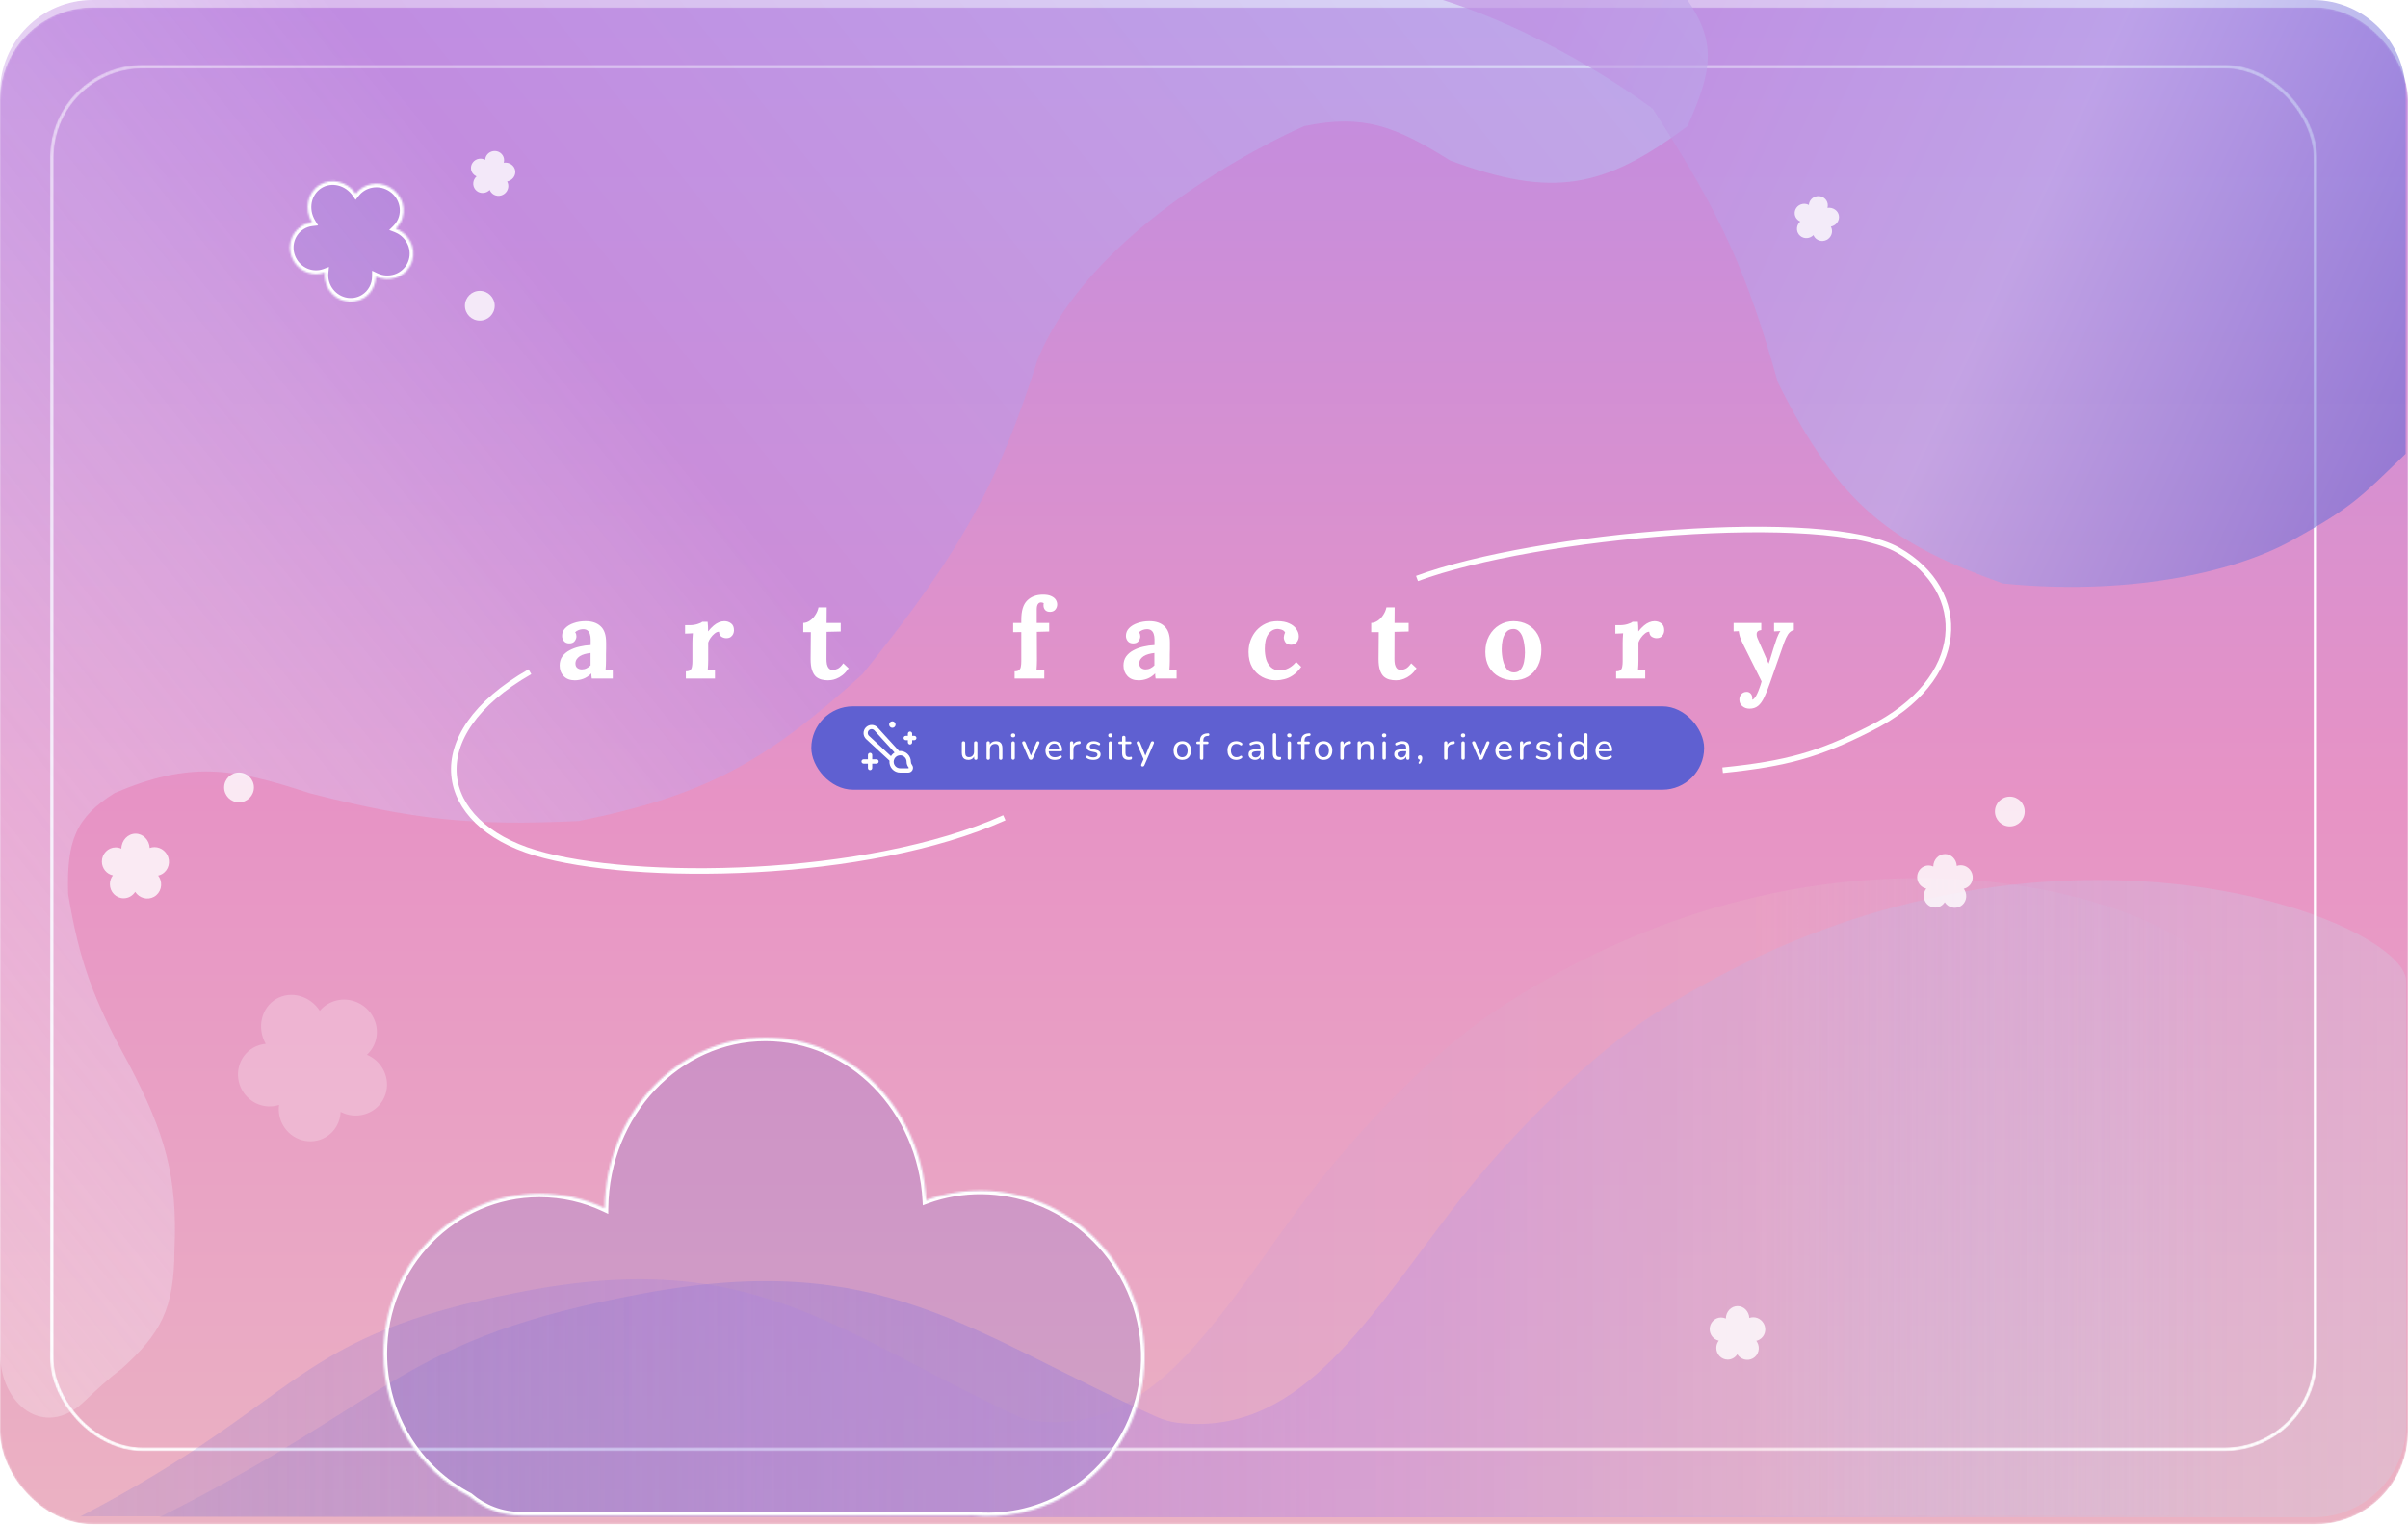 <svg width="1300" height="823" viewBox="0 0 1300 823" fill="none" xmlns="http://www.w3.org/2000/svg">
<g filter="url(#filter0_i_2002_215)">
<mask id="mask0_2002_215" style="mask-type:alpha" maskUnits="userSpaceOnUse" x="0" y="0" width="1300" height="819">
<rect width="1300" height="818.779" rx="50" fill="#06A0DB"/>
</mask>
<g mask="url(#mask0_2002_215)">
<rect width="1300" height="818.779" rx="50" fill="url(#paint0_linear_2002_215)"/>
</g>
</g>
<path d="M347.156 698.178C215.639 722.553 213.962 754.941 86 819L1249 819C1276.61 819 1299 796.614 1299 769V678.443V529.558C1299 496.377 1096.67 416.471 892.324 547.817C861.195 567.826 816.009 610.744 783.16 653.995C734.65 717.867 699.402 775.538 635.48 767.934C631.537 767.465 627.686 766.242 624.061 764.62C522.715 719.29 476.359 674.232 347.156 698.178Z" fill="url(#paint1_linear_2002_215)" fill-opacity="0.5"/>
<mask id="mask1_2002_215" style="mask-type:alpha" maskUnits="userSpaceOnUse" x="27" y="35" width="1224" height="749">
<rect x="28" y="36" width="1222" height="746.282" rx="49" stroke="white" stroke-width="2"/>
</mask>
<g mask="url(#mask1_2002_215)">
<rect x="28" y="36" width="1222" height="746.282" rx="49" stroke="white" stroke-width="2"/>
</g>
<path d="M281.822 697.178C155.509 721.553 166.398 754.441 43.5 818.5L1196 818V677.443V528.558C1196 495.377 1001.67 415.471 805.416 546.817C775.52 566.826 732.122 609.744 700.573 652.994C652.563 718.812 618.079 778.043 553.052 766.056C452.003 719.926 408.135 672.803 281.822 697.178Z" fill="url(#paint2_linear_2002_215)" fill-opacity="0.3"/>
<path d="M65.476 738.993C58.328 744.282 51.666 750.662 45.008 756.906C23.989 776.618 0 758.661 0 729.846V50C0 22.386 22.386 0 50 0H911C927.06 23.112 924.205 38.629 911 68.06C865.926 101.834 838.092 107.127 782.878 86.622C753.462 68.292 736.558 61.391 704.065 68.06C704.065 68.06 592.131 115.889 560.18 194.126C539.501 258.884 520.602 295.883 465.604 363.889C414.202 410.59 381.408 429.339 312.424 443.164C254.982 445.855 223.22 442.532 166.922 428.082C125.349 414.367 102.204 410.816 61.838 428.082C41.23 441.128 35.924 453.196 36.779 482.608C42.901 519.027 50.197 539.085 69.517 574.257C89.273 612.13 95.941 635.352 94.172 674.8C94.068 706.547 86.693 719.945 65.476 738.993Z" fill="url(#paint3_linear_2002_215)" fill-opacity="0.6"/>
<g filter="url(#filter1_f_2002_215)">
<mask id="path-8-inside-1_2002_215" fill="white">
<path fill-rule="evenodd" clip-rule="evenodd" d="M253.373 807.741C225.867 793.53 207 764.312 207 730.576C207 682.884 244.708 644.222 291.222 644.222C303.784 644.222 315.703 647.042 326.411 652.097C327.002 601.125 365.673 560 413.291 560C459.566 560 497.391 598.838 500.031 647.809C539.191 633.34 584.643 649.77 606.329 688.27C630.314 730.849 616.147 784.299 574.686 807.654C558.966 816.509 541.579 819.766 524.742 818.076C524.209 818.096 523.674 818.106 523.136 818.106H281.487C270.757 818.106 260.939 814.203 253.373 807.741Z"/>
</mask>
<path fill-rule="evenodd" clip-rule="evenodd" d="M253.373 807.741C225.867 793.53 207 764.312 207 730.576C207 682.884 244.708 644.222 291.222 644.222C303.784 644.222 315.703 647.042 326.411 652.097C327.002 601.125 365.673 560 413.291 560C459.566 560 497.391 598.838 500.031 647.809C539.191 633.34 584.643 649.77 606.329 688.27C630.314 730.849 616.147 784.299 574.686 807.654C558.966 816.509 541.579 819.766 524.742 818.076C524.209 818.096 523.674 818.106 523.136 818.106H281.487C270.757 818.106 260.939 814.203 253.373 807.741Z" fill="#5F60D1" fill-opacity="0.19"/>
<path d="M253.373 807.741L254.672 806.22L254.497 806.07L254.291 805.964L253.373 807.741ZM326.411 652.097L325.557 653.906L328.374 655.236L328.41 652.121L326.411 652.097ZM500.031 647.809L498.034 647.917L498.18 650.625L500.725 649.685L500.031 647.809ZM606.329 688.27L604.587 689.251L604.587 689.251L606.329 688.27ZM574.686 807.654L573.704 805.911L573.704 805.911L574.686 807.654ZM524.742 818.076L524.942 816.086L524.806 816.073L524.67 816.078L524.742 818.076ZM254.291 805.964C227.441 792.092 209 763.554 209 730.576H205C205 765.07 224.294 794.968 252.455 809.518L254.291 805.964ZM209 730.576C209 683.941 245.859 646.222 291.222 646.222V642.222C243.556 642.222 205 681.827 205 730.576H209ZM291.222 646.222C303.481 646.222 315.109 648.973 325.557 653.906L327.264 650.289C316.296 645.11 304.086 642.222 291.222 642.222V646.222ZM328.41 652.121C328.991 602.108 366.899 562 413.291 562V558C364.447 558 325.014 600.141 324.411 652.074L328.41 652.121ZM413.291 562C458.376 562 495.444 599.875 498.034 647.917L502.028 647.701C499.338 597.801 460.755 558 413.291 558V562ZM500.725 649.685C538.94 635.565 583.371 651.587 604.587 689.251L608.072 687.288C585.915 647.954 539.441 631.116 499.338 645.933L500.725 649.685ZM604.587 689.251C628.054 730.912 614.159 783.123 573.704 805.911L575.667 809.396C618.134 785.475 632.574 730.786 608.072 687.288L604.587 689.251ZM573.704 805.911C558.358 814.556 541.386 817.736 524.942 816.086L524.543 820.066C541.772 821.795 559.574 818.462 575.667 809.396L573.704 805.911ZM524.67 816.078C524.161 816.096 523.65 816.106 523.136 816.106V820.106C523.698 820.106 524.258 820.095 524.815 820.075L524.67 816.078ZM523.136 816.106H281.487V820.106H523.136V816.106ZM281.487 816.106C271.251 816.106 261.889 812.385 254.672 806.22L252.074 809.262C259.988 816.022 270.263 820.106 281.487 820.106V816.106Z" fill="white" mask="url(#path-8-inside-1_2002_215)"/>
</g>
<g filter="url(#filter2_f_2002_215)">
<path fill-rule="evenodd" clip-rule="evenodd" d="M55 465.035C55 468.72 57.555 471.794 60.948 472.495C59.931 473.798 59.322 475.451 59.322 477.25C59.322 481.454 62.645 484.861 66.745 484.861C69.359 484.861 71.657 483.476 72.98 481.383C75.194 484.825 79.66 486.026 83.179 484.043C86.833 481.985 88.082 477.274 85.968 473.521C85.786 473.199 85.586 472.895 85.37 472.609C86.068 472.454 86.754 472.196 87.407 471.828C91.062 469.769 92.31 465.058 90.196 461.305C88.285 457.912 84.279 456.464 80.828 457.739C80.595 453.423 77.261 450 73.182 450C68.985 450 65.577 453.625 65.525 458.117C64.581 457.672 63.53 457.423 62.423 457.423C58.324 457.423 55 460.831 55 465.035Z" fill="white" fill-opacity="0.8"/>
</g>
<g filter="url(#filter3_f_2002_215)">
<path fill-rule="evenodd" clip-rule="evenodd" d="M923 717.457C923 720.511 925.117 723.058 927.928 723.639C927.085 724.718 926.581 726.088 926.581 727.579C926.581 731.061 929.335 733.885 932.732 733.885C934.897 733.885 936.802 732.737 937.898 731.003C939.732 733.855 943.433 734.85 946.348 733.207C949.376 731.502 950.411 727.598 948.659 724.489C948.509 724.222 948.343 723.97 948.164 723.733C948.742 723.605 949.311 723.391 949.852 723.086C952.88 721.38 953.914 717.477 952.163 714.367C950.579 711.556 947.26 710.356 944.4 711.413C944.207 707.836 941.445 705 938.065 705C934.588 705 931.764 708.003 931.72 711.726C930.938 711.357 930.068 711.151 929.151 711.151C925.754 711.151 923 713.974 923 717.457Z" fill="white" fill-opacity="0.8"/>
</g>
<g filter="url(#filter4_f_2002_215)">
<path fill-rule="evenodd" clip-rule="evenodd" d="M1035 473.457C1035 476.511 1037.12 479.058 1039.93 479.639C1039.09 480.718 1038.58 482.088 1038.58 483.579C1038.58 487.061 1041.33 489.885 1044.73 489.885C1046.9 489.885 1048.8 488.737 1049.9 487.003C1051.73 489.855 1055.43 490.85 1058.35 489.207C1061.38 487.502 1062.41 483.598 1060.66 480.489C1060.51 480.222 1060.34 479.97 1060.16 479.733C1060.74 479.605 1061.31 479.391 1061.85 479.086C1064.88 477.38 1065.91 473.477 1064.16 470.367C1062.58 467.556 1059.26 466.356 1056.4 467.413C1056.21 463.836 1053.44 461 1050.07 461C1046.59 461 1043.76 464.003 1043.72 467.726C1042.94 467.357 1042.07 467.151 1041.15 467.151C1037.75 467.151 1035 469.974 1035 473.457Z" fill="white" fill-opacity="0.8"/>
</g>
<g filter="url(#filter5_f_2002_215)">
<path fill-rule="evenodd" clip-rule="evenodd" d="M130.809 588.614C134.929 595.751 143.314 598.847 150.668 596.412C150.154 600.072 150.824 603.953 152.835 607.437C157.534 615.577 167.78 618.46 175.719 613.876C180.78 610.954 183.682 605.702 183.903 600.17C192.039 604.361 202.03 601.692 206.628 593.919C211.403 585.848 208.554 575.329 200.265 570.425C199.554 570.005 198.826 569.639 198.087 569.327C199.266 568.247 200.306 566.98 201.159 565.537C205.934 557.465 203.085 546.946 194.796 542.043C187.301 537.609 177.924 539.283 172.666 545.612C167.39 537.514 157.107 534.612 149.209 539.172C141.082 543.865 138.534 554.694 143.456 563.452C141.13 563.645 138.818 564.338 136.674 565.576C128.735 570.159 126.109 580.474 130.809 588.614Z" fill="white" fill-opacity="0.24"/>
</g>
<g filter="url(#filter6_f_2002_215)">
<circle cx="1085.04" cy="438.037" r="8.037" fill="white" fill-opacity="0.8"/>
</g>
<g filter="url(#filter7_f_2002_215)">
<circle cx="259.037" cy="165.037" r="8.037" fill="white" fill-opacity="0.8"/>
</g>
<g filter="url(#filter8_f_2002_215)">
<circle cx="129.037" cy="425.037" r="8.037" fill="white" fill-opacity="0.8"/>
</g>
<g filter="url(#filter9_f_2002_215)">
<mask id="path-17-inside-2_2002_215" fill="white">
<path fill-rule="evenodd" clip-rule="evenodd" d="M158.651 141.201C162.254 146.988 169.271 149.317 175.284 147.101C174.96 150.141 175.62 153.331 177.378 156.156C181.487 162.756 190.036 164.857 196.474 160.85C200.577 158.295 202.832 153.874 202.863 149.294C209.704 152.536 217.889 150.054 221.477 143.502C225.202 136.698 222.558 128.081 215.57 124.255C214.971 123.926 214.36 123.644 213.74 123.407C214.685 122.482 215.509 121.405 216.175 120.189C219.901 113.385 217.256 104.767 210.269 100.941C203.951 97.482 196.245 99.124 192.072 104.5C187.488 97.951 178.907 95.835 172.503 99.822C165.913 103.924 164.105 112.947 168.414 120.052C166.497 120.275 164.605 120.912 162.866 121.994C156.429 126.002 154.542 134.601 158.651 141.201Z"/>
</mask>
<path fill-rule="evenodd" clip-rule="evenodd" d="M158.651 141.201C162.254 146.988 169.271 149.317 175.284 147.101C174.96 150.141 175.62 153.331 177.378 156.156C181.487 162.756 190.036 164.857 196.474 160.85C200.577 158.295 202.832 153.874 202.863 149.294C209.704 152.536 217.889 150.054 221.477 143.502C225.202 136.698 222.558 128.081 215.57 124.255C214.971 123.926 214.36 123.644 213.74 123.407C214.685 122.482 215.509 121.405 216.175 120.189C219.901 113.385 217.256 104.767 210.269 100.941C203.951 97.482 196.245 99.124 192.072 104.5C187.488 97.951 178.907 95.835 172.503 99.822C165.913 103.924 164.105 112.947 168.414 120.052C166.497 120.275 164.605 120.912 162.866 121.994C156.429 126.002 154.542 134.601 158.651 141.201Z" fill="#5F60D1" fill-opacity="0.13"/>
<path d="M175.284 147.101L177.273 147.313L177.614 144.111L174.592 145.224L175.284 147.101ZM202.863 149.294L203.719 147.487L200.884 146.144L200.863 149.281L202.863 149.294ZM221.477 143.502L219.723 142.542L219.723 142.542L221.477 143.502ZM215.57 124.255L216.531 122.5L216.531 122.5L215.57 124.255ZM213.74 123.407L212.341 121.978L210.113 124.159L213.024 125.274L213.74 123.407ZM216.175 120.189L217.93 121.15L217.93 121.15L216.175 120.189ZM210.269 100.941L209.308 102.696L209.308 102.696L210.269 100.941ZM192.072 104.5L190.434 105.647L191.989 107.869L193.652 105.727L192.072 104.5ZM168.414 120.052L168.645 122.039L171.74 121.679L170.124 119.015L168.414 120.052ZM174.592 145.224C169.483 147.107 163.458 145.139 160.349 140.144L156.953 142.258C161.049 148.838 169.058 151.527 175.975 148.978L174.592 145.224ZM179.076 155.099C177.559 152.663 176.994 149.921 177.273 147.313L173.295 146.889C172.925 150.361 173.68 154 175.68 157.213L179.076 155.099ZM195.417 159.152C189.957 162.551 182.626 160.801 179.076 155.099L175.68 157.213C180.348 164.71 190.116 167.164 197.531 162.548L195.417 159.152ZM200.863 149.281C200.836 153.219 198.901 156.983 195.417 159.152L197.531 162.548C202.254 159.607 204.828 154.529 204.863 149.308L200.863 149.281ZM219.723 142.542C216.669 148.119 209.65 150.297 203.719 147.487L202.006 151.102C209.757 154.774 219.11 151.989 223.231 144.463L219.723 142.542ZM214.61 126.009C220.673 129.329 222.894 136.75 219.723 142.542L223.231 144.463C227.511 136.646 224.443 126.833 216.531 122.5L214.61 126.009ZM213.024 125.274C213.56 125.48 214.09 125.724 214.61 126.009L216.531 122.5C215.852 122.129 215.159 121.809 214.455 121.539L213.024 125.274ZM214.421 119.229C213.851 120.27 213.147 121.189 212.341 121.978L215.139 124.836C216.223 123.775 217.168 122.541 217.93 121.15L214.421 119.229ZM209.308 102.696C215.371 106.015 217.592 113.437 214.421 119.229L217.93 121.15C222.21 113.333 219.142 103.519 211.229 99.187L209.308 102.696ZM193.652 105.727C197.208 101.145 203.831 99.696 209.308 102.696L211.229 99.187C204.07 95.267 195.282 97.103 190.492 103.274L193.652 105.727ZM173.56 101.52C178.954 98.161 186.383 99.86 190.434 105.647L193.711 103.353C188.592 96.041 178.86 93.508 171.446 98.124L173.56 101.52ZM170.124 119.015C166.313 112.731 168.011 104.974 173.56 101.52L171.446 98.124C163.815 102.874 161.897 113.163 166.704 121.089L170.124 119.015ZM163.923 123.692C165.405 122.77 167.014 122.229 168.645 122.039L168.183 118.066C165.98 118.322 163.804 119.054 161.809 120.296L163.923 123.692ZM160.349 140.144C156.798 134.441 158.464 127.091 163.923 123.692L161.809 120.296C154.395 124.912 152.285 134.76 156.953 142.258L160.349 140.144Z" fill="white" mask="url(#path-17-inside-2_2002_215)"/>
</g>
<path d="M892.254 58.773C892.254 58.773 842.421 20.302 779 0L1248.64 0.011C1276.28 0.012 1298.71 22.437 1298.71 50.076L1298.71 244.935C1274.13 268.688 1270.24 273.436 1237.5 291.63C1204.76 309.824 1146.73 321.547 1081.32 314.947C1022.31 293.802 993.482 274.12 959.824 206.4C943.588 148.611 929.746 116.275 892.254 58.773Z" fill="url(#paint4_linear_2002_215)" fill-opacity="0.6"/>
<rect x="438" y="381.258" width="482" height="45" rx="22.5" fill="#5F60D1"/>
<g filter="url(#filter10_d_2002_215)">
<path d="M319.48 362.258C319.4 361.698 319.34 361.238 319.3 360.878C319.3 360.478 319.28 360.018 319.24 359.498C317.88 360.858 316.44 361.818 314.92 362.378C313.4 362.938 311.86 363.218 310.3 363.218C307.74 363.218 305.74 362.458 304.3 360.938C302.86 359.418 302.14 357.518 302.14 355.238C302.14 353.318 302.62 351.678 303.58 350.318C304.58 348.958 305.88 347.858 307.48 347.018C309.12 346.138 310.92 345.478 312.88 345.038C314.88 344.558 316.88 344.278 318.88 344.198V341.078C318.88 340.038 318.74 339.098 318.46 338.258C318.22 337.418 317.78 336.758 317.14 336.278C316.54 335.798 315.68 335.578 314.56 335.618C313.8 335.658 313.06 335.818 312.34 336.098C311.62 336.378 311 336.778 310.48 337.298C310.8 337.658 311 338.058 311.08 338.498C311.16 338.898 311.2 339.258 311.2 339.578C311.2 340.378 310.88 341.218 310.24 342.098C309.6 342.938 308.58 343.338 307.18 343.298C305.98 343.258 305.06 342.838 304.42 342.038C303.78 341.238 303.46 340.298 303.46 339.218C303.46 337.618 304.02 336.238 305.14 335.078C306.3 333.878 307.84 332.958 309.76 332.318C311.68 331.638 313.8 331.298 316.12 331.298C319.64 331.298 322.36 332.218 324.28 334.058C326.24 335.858 327.22 338.758 327.22 342.758C327.22 344.118 327.22 345.278 327.22 346.238C327.22 347.198 327.2 348.158 327.16 349.118C327.16 350.078 327.16 351.238 327.16 352.598C327.16 353.158 327.14 353.958 327.1 354.998C327.06 355.998 327 356.958 326.92 357.878C327.6 357.798 328.32 357.758 329.08 357.758C329.84 357.718 330.42 357.698 330.82 357.698V362.258H319.48ZM318.82 348.458C317.7 348.578 316.64 348.778 315.64 349.058C314.64 349.338 313.76 349.718 313 350.198C312.28 350.678 311.7 351.258 311.26 351.938C310.86 352.618 310.66 353.378 310.66 354.218C310.7 355.338 311.06 356.138 311.74 356.618C312.42 357.098 313.2 357.338 314.08 357.338C315 357.338 315.86 357.138 316.66 356.738C317.46 356.338 318.18 355.818 318.82 355.178C318.82 354.778 318.82 354.398 318.82 354.038C318.82 353.638 318.82 353.238 318.82 352.838C318.82 352.118 318.82 351.398 318.82 350.678C318.82 349.918 318.82 349.178 318.82 348.458ZM370.265 358.358C371.385 358.358 372.185 358.138 372.665 357.698C373.145 357.258 373.445 356.638 373.565 355.838C373.725 354.998 373.805 354.058 373.805 353.018V342.938C373.805 342.218 373.825 341.418 373.865 340.538C373.905 339.618 373.965 338.718 374.045 337.838C373.405 337.878 372.645 337.918 371.765 337.958C370.925 337.958 370.285 337.978 369.845 338.018V333.458H372.245C373.805 333.458 375.225 333.258 376.505 332.858C377.825 332.458 378.685 332.058 379.085 331.658H382.025C382.105 332.058 382.165 332.818 382.205 333.938C382.245 335.018 382.265 335.978 382.265 336.818C383.345 335.498 384.365 334.438 385.325 333.638C386.285 332.838 387.225 332.258 388.145 331.898C389.105 331.498 390.065 331.298 391.025 331.298C392.425 331.298 393.645 331.698 394.685 332.498C395.725 333.258 396.245 334.518 396.245 336.278C396.245 336.878 396.105 337.518 395.825 338.198C395.545 338.838 395.105 339.378 394.505 339.818C393.905 340.258 393.085 340.478 392.045 340.478C391.245 340.478 390.425 340.238 389.585 339.758C388.745 339.278 388.265 338.358 388.145 336.998C387.345 336.998 386.545 337.338 385.745 338.018C384.945 338.658 384.225 339.438 383.585 340.358C382.985 341.238 382.565 342.058 382.325 342.818V352.598C382.325 353.158 382.305 353.958 382.265 354.998C382.225 355.998 382.165 356.958 382.085 357.878C382.725 357.798 383.425 357.758 384.185 357.758C384.985 357.718 385.585 357.698 385.985 357.698V362.258H370.265V358.358ZM446.973 363.218C445.773 363.218 444.613 363.078 443.493 362.798C442.413 362.518 441.413 361.998 440.493 361.238C439.613 360.438 438.913 359.278 438.393 357.758C437.873 356.238 437.613 354.218 437.613 351.698L437.733 337.238H433.653V332.258C434.893 332.218 436.093 331.798 437.253 330.998C438.413 330.198 439.393 329.158 440.193 327.878C441.033 326.598 441.593 325.258 441.873 323.858H446.313L446.253 332.258H453.873V336.878L446.253 337.058L446.193 351.818C446.193 352.738 446.273 353.658 446.433 354.578C446.633 355.458 446.993 356.198 447.513 356.798C448.033 357.358 448.793 357.638 449.793 357.638C450.353 357.638 451.113 357.438 452.073 357.038C453.073 356.638 454.133 355.638 455.253 354.038L458.133 356.738C457.053 358.338 455.933 359.578 454.773 360.458C453.613 361.338 452.493 361.978 451.413 362.378C450.373 362.778 449.453 363.018 448.653 363.098C447.853 363.178 447.293 363.218 446.973 363.218ZM551.36 330.518C551.36 325.678 552.42 322.218 554.54 320.138C556.66 318.018 559.52 316.958 563.12 316.958C565 316.958 566.5 317.238 567.62 317.798C568.74 318.318 569.54 318.978 570.02 319.778C570.5 320.578 570.74 321.398 570.74 322.238C570.74 323.278 570.42 324.198 569.78 324.998C569.14 325.798 568.22 326.218 567.02 326.258C565.86 326.298 564.96 325.998 564.32 325.358C563.68 324.678 563.36 323.838 563.36 322.838C563.36 322.638 563.36 322.438 563.36 322.238C563.4 322.038 563.44 321.838 563.48 321.638C563.28 321.438 563.04 321.318 562.76 321.278C562.52 321.198 562.3 321.158 562.1 321.158C561.46 321.158 560.96 321.358 560.6 321.758C560.24 322.118 560 322.578 559.88 323.138C559.76 323.698 559.7 324.278 559.7 324.878V332.258H566.42V336.878L559.76 337.058L559.82 352.478C559.82 353.038 559.8 353.858 559.76 354.938C559.72 355.978 559.66 356.958 559.58 357.878C560.26 357.798 561.02 357.758 561.86 357.758C562.74 357.718 563.38 357.698 563.78 357.698V362.258H547.76V358.358C548.88 358.358 549.68 358.138 550.16 357.698C550.68 357.258 551 356.638 551.12 355.838C551.28 354.998 551.36 354.058 551.36 353.018V337.178L546.98 337.238V332.258H551.36V330.518ZM623.874 362.258C623.794 361.698 623.734 361.238 623.694 360.878C623.694 360.478 623.674 360.018 623.634 359.498C622.274 360.858 620.834 361.818 619.314 362.378C617.794 362.938 616.254 363.218 614.694 363.218C612.134 363.218 610.134 362.458 608.694 360.938C607.254 359.418 606.534 357.518 606.534 355.238C606.534 353.318 607.014 351.678 607.974 350.318C608.974 348.958 610.274 347.858 611.874 347.018C613.514 346.138 615.314 345.478 617.274 345.038C619.274 344.558 621.274 344.278 623.274 344.198V341.078C623.274 340.038 623.134 339.098 622.854 338.258C622.614 337.418 622.174 336.758 621.534 336.278C620.934 335.798 620.074 335.578 618.954 335.618C618.194 335.658 617.454 335.818 616.734 336.098C616.014 336.378 615.394 336.778 614.874 337.298C615.194 337.658 615.394 338.058 615.474 338.498C615.554 338.898 615.594 339.258 615.594 339.578C615.594 340.378 615.274 341.218 614.634 342.098C613.994 342.938 612.974 343.338 611.574 343.298C610.374 343.258 609.454 342.838 608.814 342.038C608.174 341.238 607.854 340.298 607.854 339.218C607.854 337.618 608.414 336.238 609.534 335.078C610.694 333.878 612.234 332.958 614.154 332.318C616.074 331.638 618.194 331.298 620.514 331.298C624.034 331.298 626.754 332.218 628.674 334.058C630.634 335.858 631.614 338.758 631.614 342.758C631.614 344.118 631.614 345.278 631.614 346.238C631.614 347.198 631.594 348.158 631.554 349.118C631.554 350.078 631.554 351.238 631.554 352.598C631.554 353.158 631.534 353.958 631.494 354.998C631.454 355.998 631.394 356.958 631.314 357.878C631.994 357.798 632.714 357.758 633.474 357.758C634.234 357.718 634.814 357.698 635.214 357.698V362.258H623.874ZM623.214 348.458C622.094 348.578 621.034 348.778 620.034 349.058C619.034 349.338 618.154 349.718 617.394 350.198C616.674 350.678 616.094 351.258 615.654 351.938C615.254 352.618 615.054 353.378 615.054 354.218C615.094 355.338 615.454 356.138 616.134 356.618C616.814 357.098 617.594 357.338 618.474 357.338C619.394 357.338 620.254 357.138 621.054 356.738C621.854 356.338 622.574 355.818 623.214 355.178C623.214 354.778 623.214 354.398 623.214 354.038C623.214 353.638 623.214 353.238 623.214 352.838C623.214 352.118 623.214 351.398 623.214 350.678C623.214 349.918 623.214 349.178 623.214 348.458ZM688.819 363.218C686.139 363.218 683.679 362.618 681.439 361.418C679.199 360.218 677.399 358.478 676.039 356.198C674.719 353.918 674.059 351.158 674.059 347.918C674.059 345.638 674.439 343.498 675.199 341.498C675.959 339.498 677.019 337.738 678.379 336.218C679.779 334.698 681.419 333.498 683.299 332.618C685.219 331.738 687.339 331.298 689.659 331.298C692.219 331.298 694.339 331.698 696.019 332.498C697.739 333.258 699.019 334.278 699.859 335.558C700.739 336.798 701.179 338.118 701.179 339.518C701.179 340.678 700.819 341.718 700.099 342.638C699.419 343.518 698.439 343.978 697.159 344.018C695.639 344.058 694.579 343.638 693.979 342.758C693.379 341.838 693.079 340.958 693.079 340.118C693.079 339.758 693.139 339.338 693.259 338.858C693.379 338.338 693.559 337.878 693.799 337.478C693.519 336.878 693.099 336.438 692.539 336.158C691.979 335.878 691.399 335.698 690.799 335.618C690.239 335.498 689.779 335.458 689.419 335.498C687.499 335.618 685.919 336.578 684.679 338.378C683.439 340.178 682.819 342.778 682.819 346.178C682.819 348.178 683.059 350.058 683.539 351.818C684.059 353.538 684.899 354.958 686.059 356.078C687.219 357.198 688.779 357.798 690.739 357.878C692.419 357.918 694.059 357.518 695.659 356.678C697.259 355.838 698.619 354.698 699.739 353.258L702.499 355.958C701.059 357.958 699.559 359.478 697.999 360.518C696.439 361.558 694.879 362.258 693.319 362.618C691.799 363.018 690.299 363.218 688.819 363.218ZM753.594 363.218C752.394 363.218 751.234 363.078 750.114 362.798C749.034 362.518 748.034 361.998 747.114 361.238C746.234 360.438 745.534 359.278 745.014 357.758C744.494 356.238 744.234 354.218 744.234 351.698L744.354 337.238H740.274V332.258C741.514 332.218 742.714 331.798 743.874 330.998C745.034 330.198 746.014 329.158 746.814 327.878C747.654 326.598 748.214 325.258 748.494 323.858H752.934L752.874 332.258H760.494V336.878L752.874 337.058L752.814 351.818C752.814 352.738 752.894 353.658 753.054 354.578C753.254 355.458 753.614 356.198 754.134 356.798C754.654 357.358 755.414 357.638 756.414 357.638C756.974 357.638 757.734 357.438 758.694 357.038C759.694 356.638 760.754 355.638 761.874 354.038L764.754 356.738C763.674 358.338 762.554 359.578 761.394 360.458C760.234 361.338 759.114 361.978 758.034 362.378C756.994 362.778 756.074 363.018 755.274 363.098C754.474 363.178 753.914 363.218 753.594 363.218ZM817.199 363.218C814.319 363.218 811.719 362.598 809.399 361.358C807.079 360.118 805.239 358.358 803.879 356.078C802.559 353.758 801.899 351.038 801.899 347.918C801.899 344.598 802.579 341.698 803.939 339.218C805.339 336.698 807.179 334.758 809.459 333.398C811.779 331.998 814.299 331.298 817.019 331.298C819.899 331.298 822.479 331.918 824.759 333.158C827.039 334.398 828.839 336.178 830.159 338.498C831.479 340.778 832.139 343.518 832.139 346.718C832.139 350.078 831.499 352.998 830.219 355.478C828.939 357.958 827.179 359.878 824.939 361.238C822.699 362.558 820.119 363.218 817.199 363.218ZM817.439 358.958C819.039 358.918 820.239 358.358 821.039 357.278C821.879 356.198 822.459 354.838 822.779 353.198C823.099 351.558 823.259 349.898 823.259 348.218C823.259 346.738 823.139 345.238 822.899 343.718C822.699 342.198 822.359 340.818 821.879 339.578C821.399 338.338 820.739 337.338 819.899 336.578C819.099 335.818 818.099 335.458 816.899 335.498C815.339 335.538 814.099 336.098 813.179 337.178C812.299 338.258 811.659 339.618 811.259 341.258C810.899 342.858 810.719 344.538 810.719 346.298C810.719 348.338 810.939 350.338 811.379 352.298C811.819 354.258 812.519 355.878 813.479 357.158C814.479 358.398 815.799 358.998 817.439 358.958ZM872.483 358.358C873.603 358.358 874.403 358.138 874.883 357.698C875.363 357.258 875.663 356.638 875.783 355.838C875.943 354.998 876.023 354.058 876.023 353.018V342.938C876.023 342.218 876.043 341.418 876.083 340.538C876.123 339.618 876.183 338.718 876.263 337.838C875.623 337.878 874.863 337.918 873.983 337.958C873.143 337.958 872.503 337.978 872.063 338.018V333.458H874.463C876.023 333.458 877.443 333.258 878.723 332.858C880.043 332.458 880.903 332.058 881.303 331.658H884.243C884.323 332.058 884.383 332.818 884.423 333.938C884.463 335.018 884.483 335.978 884.483 336.818C885.563 335.498 886.583 334.438 887.543 333.638C888.503 332.838 889.443 332.258 890.363 331.898C891.323 331.498 892.283 331.298 893.243 331.298C894.643 331.298 895.863 331.698 896.903 332.498C897.943 333.258 898.463 334.518 898.463 336.278C898.463 336.878 898.323 337.518 898.043 338.198C897.763 338.838 897.323 339.378 896.723 339.818C896.123 340.258 895.303 340.478 894.263 340.478C893.463 340.478 892.643 340.238 891.803 339.758C890.963 339.278 890.483 338.358 890.363 336.998C889.563 336.998 888.763 337.338 887.963 338.018C887.163 338.658 886.443 339.438 885.803 340.358C885.203 341.238 884.783 342.058 884.543 342.818V352.598C884.543 353.158 884.523 353.958 884.483 354.998C884.443 355.998 884.383 356.958 884.303 357.878C884.943 357.798 885.643 357.758 886.403 357.758C887.203 357.718 887.803 357.698 888.203 357.698V362.258H872.483V358.358ZM944.493 378.518C942.973 378.518 941.673 378.058 940.593 377.138C939.553 376.258 939.033 375.078 939.033 373.598C939.033 372.518 939.373 371.558 940.053 370.718C940.773 369.918 941.693 369.498 942.813 369.458C943.693 369.418 944.433 369.698 945.033 370.298C945.673 370.938 945.993 371.798 945.993 372.878C945.993 372.998 945.993 373.118 945.993 373.238C945.993 373.358 945.973 373.498 945.933 373.658C946.013 373.658 946.113 373.638 946.233 373.598C946.593 373.478 946.973 373.138 947.373 372.578C947.813 372.058 948.233 371.358 948.633 370.478C949.073 369.558 949.493 368.518 949.893 367.358C950.333 366.238 950.713 365.058 951.033 363.818L941.553 344.798C940.433 342.558 939.693 340.878 939.333 339.758C939.013 338.598 938.793 337.578 938.673 336.698L935.913 336.818V332.258H950.853V336.098C949.373 336.258 948.553 336.818 948.393 337.778C948.273 338.738 948.453 339.738 948.933 340.778L954.813 354.218C955.213 353.178 955.733 351.578 956.373 349.418C957.013 347.218 957.773 344.838 958.653 342.278C958.813 341.758 959.013 341.158 959.253 340.478C959.533 339.758 959.833 339.058 960.153 338.378C960.473 337.658 960.813 337.078 961.173 336.638L957.753 336.818V332.258H968.433V336.098C967.193 336.378 966.153 337.138 965.313 338.378C964.513 339.618 963.793 341.138 963.153 342.938L955.653 364.358C954.533 367.598 953.473 370.258 952.473 372.338C951.473 374.458 950.353 376.018 949.113 377.018C947.873 378.018 946.333 378.518 944.493 378.518Z" fill="white"/>
</g>
<path d="M522.774 410.18C521.987 410.18 521.327 410.033 520.794 409.74C520.274 409.447 519.887 409.013 519.634 408.44C519.381 407.867 519.254 407.147 519.254 406.28V401.04C519.254 400.733 519.327 400.507 519.474 400.36C519.634 400.2 519.861 400.12 520.154 400.12C520.447 400.12 520.674 400.2 520.834 400.36C520.994 400.507 521.074 400.733 521.074 401.04V406.28C521.074 407.107 521.241 407.72 521.574 408.12C521.907 408.507 522.434 408.7 523.154 408.7C523.954 408.7 524.601 408.433 525.094 407.9C525.601 407.367 525.854 406.66 525.854 405.78V401.04C525.854 400.733 525.927 400.507 526.074 400.36C526.234 400.2 526.461 400.12 526.754 400.12C527.047 400.12 527.274 400.2 527.434 400.36C527.594 400.507 527.674 400.733 527.674 401.04V409.2C527.674 409.827 527.381 410.14 526.794 410.14C526.501 410.14 526.274 410.06 526.114 409.9C525.967 409.74 525.894 409.507 525.894 409.2V407.46L526.154 407.8C525.887 408.573 525.454 409.167 524.854 409.58C524.267 409.98 523.574 410.18 522.774 410.18ZM533.503 410.14C533.223 410.14 533.003 410.06 532.843 409.9C532.683 409.74 532.603 409.507 532.603 409.2V401.04C532.603 400.733 532.683 400.507 532.843 400.36C533.003 400.2 533.223 400.12 533.503 400.12C533.783 400.12 533.996 400.2 534.143 400.36C534.303 400.507 534.383 400.733 534.383 401.04V402.68L534.163 402.38C534.443 401.62 534.896 401.047 535.523 400.66C536.163 400.273 536.889 400.08 537.703 400.08C538.489 400.08 539.136 400.22 539.643 400.5C540.149 400.78 540.529 401.207 540.783 401.78C541.036 402.353 541.163 403.08 541.163 403.96V409.2C541.163 409.507 541.083 409.74 540.923 409.9C540.776 410.06 540.556 410.14 540.263 410.14C539.969 410.14 539.743 410.06 539.583 409.9C539.423 409.74 539.343 409.507 539.343 409.2V404.06C539.343 403.193 539.176 402.56 538.843 402.16C538.509 401.76 537.976 401.56 537.243 401.56C536.389 401.56 535.703 401.827 535.183 402.36C534.676 402.88 534.423 403.587 534.423 404.48V409.2C534.423 409.827 534.116 410.14 533.503 410.14ZM546.948 410.1C546.668 410.1 546.448 410.013 546.288 409.84C546.128 409.667 546.048 409.427 546.048 409.12V401.14C546.048 400.82 546.128 400.58 546.288 400.42C546.448 400.247 546.668 400.16 546.948 400.16C547.241 400.16 547.468 400.247 547.628 400.42C547.788 400.58 547.868 400.82 547.868 401.14V409.12C547.868 409.427 547.788 409.667 547.628 409.84C547.481 410.013 547.255 410.1 546.948 410.1ZM546.948 398C546.588 398 546.301 397.907 546.088 397.72C545.888 397.52 545.788 397.26 545.788 396.94C545.788 396.593 545.888 396.333 546.088 396.16C546.301 395.973 546.588 395.88 546.948 395.88C547.335 395.88 547.621 395.973 547.808 396.16C548.008 396.333 548.108 396.593 548.108 396.94C548.108 397.26 548.008 397.52 547.808 397.72C547.621 397.907 547.335 398 546.948 398ZM556.494 410.14C556.241 410.14 556.021 410.073 555.834 409.94C555.647 409.807 555.487 409.593 555.354 409.3L551.954 401.38C551.861 401.153 551.827 400.947 551.854 400.76C551.881 400.573 551.967 400.42 552.114 400.3C552.274 400.18 552.487 400.12 552.754 400.12C552.981 400.12 553.161 400.173 553.294 400.28C553.427 400.387 553.554 400.573 553.674 400.84L556.814 408.58H556.254L559.474 400.84C559.581 400.573 559.701 400.387 559.834 400.28C559.981 400.173 560.181 400.12 560.434 400.12C560.661 400.12 560.834 400.18 560.954 400.3C561.087 400.42 561.167 400.573 561.194 400.76C561.221 400.947 561.181 401.147 561.074 401.36L557.654 409.3C557.534 409.593 557.374 409.807 557.174 409.94C556.987 410.073 556.761 410.14 556.494 410.14ZM569.489 410.18C568.436 410.18 567.529 409.98 566.769 409.58C566.023 409.167 565.443 408.587 565.029 407.84C564.616 407.08 564.409 406.187 564.409 405.16C564.409 404.147 564.609 403.26 565.009 402.5C565.423 401.74 565.983 401.147 566.689 400.72C567.409 400.293 568.229 400.08 569.149 400.08C569.803 400.08 570.389 400.193 570.909 400.42C571.443 400.633 571.896 400.947 572.269 401.36C572.643 401.773 572.923 402.28 573.109 402.88C573.309 403.467 573.409 404.133 573.409 404.88C573.409 405.093 573.343 405.26 573.209 405.38C573.089 405.487 572.909 405.54 572.669 405.54H565.829V404.38H572.209L571.869 404.66C571.869 403.967 571.763 403.38 571.549 402.9C571.349 402.407 571.049 402.033 570.649 401.78C570.263 401.527 569.776 401.4 569.189 401.4C568.549 401.4 568.003 401.553 567.549 401.86C567.096 402.153 566.749 402.573 566.509 403.12C566.269 403.653 566.149 404.273 566.149 404.98V405.1C566.149 406.3 566.436 407.207 567.009 407.82C567.583 408.433 568.409 408.74 569.489 408.74C569.916 408.74 570.349 408.687 570.789 408.58C571.243 408.473 571.676 408.28 572.089 408C572.289 407.88 572.469 407.827 572.629 407.84C572.803 407.84 572.943 407.893 573.049 408C573.156 408.093 573.223 408.213 573.249 408.36C573.276 408.493 573.256 408.64 573.189 408.8C573.123 408.96 572.996 409.1 572.809 409.22C572.369 409.527 571.843 409.767 571.229 409.94C570.629 410.1 570.049 410.18 569.489 410.18ZM578.613 410.14C578.306 410.14 578.073 410.06 577.913 409.9C577.753 409.74 577.673 409.507 577.673 409.2V401.04C577.673 400.733 577.753 400.507 577.913 400.36C578.073 400.2 578.293 400.12 578.573 400.12C578.853 400.12 579.066 400.2 579.213 400.36C579.373 400.507 579.453 400.733 579.453 401.04V402.58H579.253C579.466 401.78 579.866 401.173 580.453 400.76C581.04 400.347 581.78 400.113 582.673 400.06C582.886 400.047 583.06 400.1 583.193 400.22C583.326 400.327 583.4 400.513 583.413 400.78C583.426 401.033 583.366 401.24 583.233 401.4C583.1 401.547 582.893 401.633 582.613 401.66L582.253 401.68C581.373 401.773 580.693 402.06 580.213 402.54C579.746 403.02 579.513 403.68 579.513 404.52V409.2C579.513 409.507 579.433 409.74 579.273 409.9C579.126 410.06 578.906 410.14 578.613 410.14ZM590.24 410.18C589.64 410.18 589.033 410.113 588.42 409.98C587.82 409.833 587.253 409.587 586.72 409.24C586.573 409.147 586.467 409.033 586.4 408.9C586.347 408.753 586.327 408.613 586.34 408.48C586.367 408.333 586.427 408.207 586.52 408.1C586.613 407.993 586.727 407.933 586.86 407.92C587.007 407.893 587.16 407.927 587.32 408.02C587.84 408.313 588.34 408.52 588.82 408.64C589.313 408.76 589.8 408.82 590.28 408.82C591.013 408.82 591.567 408.687 591.94 408.42C592.313 408.153 592.5 407.8 592.5 407.36C592.5 406.987 592.373 406.7 592.12 406.5C591.88 406.287 591.5 406.127 590.98 406.02L589.12 405.64C588.293 405.453 587.667 405.147 587.24 404.72C586.827 404.28 586.62 403.72 586.62 403.04C586.62 402.44 586.78 401.92 587.1 401.48C587.433 401.027 587.893 400.68 588.48 400.44C589.067 400.2 589.74 400.08 590.5 400.08C591.087 400.08 591.64 400.16 592.16 400.32C592.693 400.467 593.173 400.693 593.6 401C593.76 401.093 593.86 401.213 593.9 401.36C593.953 401.493 593.96 401.633 593.92 401.78C593.893 401.913 593.833 402.027 593.74 402.12C593.647 402.213 593.527 402.273 593.38 402.3C593.233 402.313 593.073 402.273 592.9 402.18C592.513 401.913 592.113 401.727 591.7 401.62C591.3 401.5 590.9 401.44 590.5 401.44C589.78 401.44 589.233 401.58 588.86 401.86C588.5 402.14 588.32 402.507 588.32 402.96C588.32 403.307 588.427 403.593 588.64 403.82C588.867 404.047 589.22 404.213 589.7 404.32L591.56 404.7C592.427 404.887 593.08 405.187 593.52 405.6C593.96 406 594.18 406.547 594.18 407.24C594.18 408.147 593.82 408.867 593.1 409.4C592.393 409.92 591.44 410.18 590.24 410.18ZM599.448 410.1C599.168 410.1 598.948 410.013 598.788 409.84C598.628 409.667 598.548 409.427 598.548 409.12V401.14C598.548 400.82 598.628 400.58 598.788 400.42C598.948 400.247 599.168 400.16 599.448 400.16C599.741 400.16 599.968 400.247 600.128 400.42C600.288 400.58 600.368 400.82 600.368 401.14V409.12C600.368 409.427 600.288 409.667 600.128 409.84C599.981 410.013 599.755 410.1 599.448 410.1ZM599.448 398C599.088 398 598.801 397.907 598.588 397.72C598.388 397.52 598.288 397.26 598.288 396.94C598.288 396.593 598.388 396.333 598.588 396.16C598.801 395.973 599.088 395.88 599.448 395.88C599.835 395.88 600.121 395.973 600.308 396.16C600.508 396.333 600.608 396.593 600.608 396.94C600.608 397.26 600.508 397.52 600.308 397.72C600.121 397.907 599.835 398 599.448 398ZM609.334 410.18C608.547 410.18 607.887 410.04 607.354 409.76C606.834 409.48 606.441 409.073 606.174 408.54C605.921 408.007 605.794 407.353 605.794 406.58V401.66H604.514C604.274 401.66 604.087 401.6 603.954 401.48C603.821 401.347 603.754 401.173 603.754 400.96C603.754 400.733 603.821 400.56 603.954 400.44C604.087 400.32 604.274 400.26 604.514 400.26H605.794V398.08C605.794 397.773 605.874 397.547 606.034 397.4C606.194 397.24 606.421 397.16 606.714 397.16C607.007 397.16 607.227 397.24 607.374 397.4C607.534 397.547 607.614 397.773 607.614 398.08V400.26H610.034C610.287 400.26 610.481 400.32 610.614 400.44C610.747 400.56 610.814 400.733 610.814 400.96C610.814 401.173 610.747 401.347 610.614 401.48C610.481 401.6 610.287 401.66 610.034 401.66H607.614V406.42C607.614 407.153 607.767 407.707 608.074 408.08C608.381 408.453 608.887 408.64 609.594 408.64C609.847 408.64 610.061 408.62 610.234 408.58C610.407 408.527 610.561 408.5 610.694 408.5C610.814 408.487 610.914 408.527 610.994 408.62C611.087 408.713 611.134 408.887 611.134 409.14C611.134 409.327 611.101 409.5 611.034 409.66C610.981 409.807 610.867 409.907 610.694 409.96C610.534 410.013 610.321 410.06 610.054 410.1C609.787 410.153 609.547 410.18 609.334 410.18ZM616.839 413.74C616.625 413.74 616.445 413.68 616.299 413.56C616.165 413.453 616.085 413.3 616.059 413.1C616.045 412.913 616.085 412.713 616.179 412.5L617.539 409.42V410.18L613.759 401.38C613.665 401.153 613.632 400.947 613.659 400.76C613.685 400.573 613.772 400.42 613.919 400.3C614.079 400.18 614.292 400.12 614.559 400.12C614.785 400.12 614.965 400.173 615.099 400.28C615.232 400.387 615.359 400.573 615.479 400.84L618.619 408.58H618.059L621.259 400.84C621.365 400.573 621.492 400.387 621.639 400.28C621.785 400.173 621.985 400.12 622.239 400.12C622.465 400.12 622.639 400.18 622.759 400.3C622.892 400.42 622.972 400.573 622.999 400.76C623.025 400.947 622.985 401.147 622.879 401.36L617.839 413.02C617.705 413.3 617.565 413.487 617.419 413.58C617.285 413.687 617.092 413.74 616.839 413.74ZM638.286 410.18C637.326 410.18 636.492 409.973 635.786 409.56C635.079 409.147 634.532 408.56 634.146 407.8C633.759 407.04 633.566 406.147 633.566 405.12C633.566 404.347 633.672 403.653 633.886 403.04C634.112 402.413 634.432 401.88 634.846 401.44C635.259 401 635.752 400.667 636.326 400.44C636.912 400.2 637.566 400.08 638.286 400.08C639.246 400.08 640.079 400.287 640.786 400.7C641.492 401.113 642.039 401.7 642.426 402.46C642.812 403.207 643.006 404.093 643.006 405.12C643.006 405.893 642.892 406.593 642.666 407.22C642.452 407.847 642.139 408.38 641.726 408.82C641.312 409.26 640.812 409.6 640.226 409.84C639.652 410.067 639.006 410.18 638.286 410.18ZM638.286 408.74C638.872 408.74 639.379 408.6 639.806 408.32C640.246 408.04 640.579 407.633 640.806 407.1C641.046 406.567 641.166 405.907 641.166 405.12C641.166 403.947 640.906 403.053 640.386 402.44C639.866 401.827 639.166 401.52 638.286 401.52C637.712 401.52 637.206 401.66 636.766 401.94C636.339 402.207 636.006 402.607 635.766 403.14C635.526 403.673 635.406 404.333 635.406 405.12C635.406 406.293 635.666 407.193 636.186 407.82C636.719 408.433 637.419 408.74 638.286 408.74ZM648.719 410.14C648.426 410.14 648.199 410.06 648.039 409.9C647.879 409.74 647.799 409.507 647.799 409.2V401.66H646.599C646.359 401.66 646.173 401.6 646.039 401.48C645.906 401.347 645.839 401.173 645.839 400.96C645.839 400.733 645.906 400.56 646.039 400.44C646.173 400.32 646.359 400.26 646.599 400.26H648.299L647.799 400.74V400C647.799 398.707 648.113 397.727 648.739 397.06C649.379 396.38 650.313 395.987 651.539 395.88L652.159 395.84C652.359 395.813 652.519 395.847 652.639 395.94C652.759 396.02 652.839 396.127 652.879 396.26C652.919 396.393 652.919 396.533 652.879 396.68C652.853 396.813 652.793 396.933 652.699 397.04C652.606 397.147 652.486 397.207 652.339 397.22L651.899 397.24C651.099 397.307 650.519 397.547 650.159 397.96C649.799 398.36 649.619 398.96 649.619 399.76V400.56L649.359 400.26H651.659C651.913 400.26 652.106 400.32 652.239 400.44C652.373 400.56 652.439 400.733 652.439 400.96C652.439 401.173 652.373 401.347 652.239 401.48C652.106 401.6 651.913 401.66 651.659 401.66H649.619V409.2C649.619 409.827 649.319 410.14 648.719 410.14ZM667.471 410.18C666.484 410.18 665.631 409.973 664.911 409.56C664.191 409.133 663.638 408.54 663.251 407.78C662.864 407.007 662.671 406.1 662.671 405.06C662.671 404.287 662.778 403.593 662.991 402.98C663.218 402.367 663.538 401.847 663.951 401.42C664.364 400.98 664.864 400.647 665.451 400.42C666.051 400.193 666.724 400.08 667.471 400.08C667.938 400.08 668.431 400.153 668.951 400.3C669.471 400.447 669.951 400.687 670.391 401.02C670.538 401.127 670.631 401.253 670.671 401.4C670.711 401.533 670.711 401.673 670.671 401.82C670.644 401.967 670.578 402.093 670.471 402.2C670.378 402.293 670.251 402.347 670.091 402.36C669.944 402.373 669.784 402.327 669.611 402.22C669.291 401.98 668.951 401.807 668.591 401.7C668.244 401.593 667.911 401.54 667.591 401.54C667.098 401.54 666.658 401.62 666.271 401.78C665.898 401.94 665.578 402.173 665.311 402.48C665.058 402.773 664.864 403.14 664.731 403.58C664.598 404.007 664.531 404.507 664.531 405.08C664.531 406.213 664.798 407.107 665.331 407.76C665.864 408.4 666.618 408.72 667.591 408.72C667.911 408.72 668.244 408.673 668.591 408.58C668.938 408.473 669.278 408.3 669.611 408.06C669.784 407.953 669.944 407.913 670.091 407.94C670.238 407.953 670.358 408.013 670.451 408.12C670.558 408.213 670.624 408.333 670.651 408.48C670.678 408.613 670.664 408.753 670.611 408.9C670.571 409.047 670.478 409.167 670.331 409.26C669.904 409.58 669.438 409.813 668.931 409.96C668.424 410.107 667.938 410.18 667.471 410.18ZM677.57 410.18C676.903 410.18 676.296 410.047 675.75 409.78C675.216 409.513 674.796 409.153 674.49 408.7C674.196 408.247 674.05 407.74 674.05 407.18C674.05 406.46 674.23 405.893 674.59 405.48C674.95 405.067 675.556 404.773 676.41 404.6C677.263 404.413 678.41 404.32 679.85 404.32H680.79V405.48H679.89C678.863 405.48 678.05 405.527 677.45 405.62C676.863 405.713 676.45 405.88 676.21 406.12C675.97 406.347 675.85 406.667 675.85 407.08C675.85 407.6 676.03 408.027 676.39 408.36C676.763 408.693 677.27 408.86 677.91 408.86C678.416 408.86 678.863 408.74 679.25 408.5C679.636 408.247 679.943 407.913 680.17 407.5C680.396 407.073 680.51 406.587 680.51 406.04V403.74C680.51 402.953 680.35 402.387 680.03 402.04C679.71 401.68 679.17 401.5 678.41 401.5C677.97 401.5 677.516 401.56 677.05 401.68C676.583 401.8 676.096 401.987 675.59 402.24C675.39 402.333 675.216 402.367 675.07 402.34C674.923 402.3 674.803 402.22 674.71 402.1C674.63 401.967 674.583 401.827 674.57 401.68C674.57 401.52 674.603 401.367 674.67 401.22C674.75 401.073 674.883 400.967 675.07 400.9C675.656 400.607 676.236 400.4 676.81 400.28C677.396 400.147 677.943 400.08 678.45 400.08C679.316 400.08 680.03 400.22 680.59 400.5C681.15 400.767 681.57 401.187 681.85 401.76C682.13 402.32 682.27 403.04 682.27 403.92V409.2C682.27 409.507 682.196 409.74 682.05 409.9C681.903 410.06 681.69 410.14 681.41 410.14C681.143 410.14 680.93 410.06 680.77 409.9C680.623 409.74 680.55 409.507 680.55 409.2V407.78H680.73C680.623 408.273 680.423 408.7 680.13 409.06C679.836 409.42 679.47 409.7 679.03 409.9C678.603 410.087 678.116 410.18 677.57 410.18ZM690.194 410.18C689.194 410.18 688.434 409.887 687.914 409.3C687.394 408.7 687.134 407.84 687.134 406.72V396.68C687.134 396.373 687.214 396.147 687.374 396C687.534 395.84 687.754 395.76 688.034 395.76C688.327 395.76 688.554 395.84 688.714 396C688.874 396.147 688.954 396.373 688.954 396.68V406.58C688.954 407.273 689.094 407.793 689.374 408.14C689.667 408.473 690.08 408.64 690.614 408.64C690.734 408.64 690.84 408.64 690.934 408.64C691.027 408.627 691.12 408.613 691.214 408.6C691.36 408.587 691.467 408.627 691.534 408.72C691.6 408.813 691.634 409 691.634 409.28C691.634 409.533 691.574 409.733 691.454 409.88C691.347 410.013 691.167 410.1 690.914 410.14C690.794 410.153 690.674 410.16 690.554 410.16C690.434 410.173 690.314 410.18 690.194 410.18ZM696.049 410.1C695.769 410.1 695.549 410.013 695.389 409.84C695.229 409.667 695.149 409.427 695.149 409.12V401.14C695.149 400.82 695.229 400.58 695.389 400.42C695.549 400.247 695.769 400.16 696.049 400.16C696.343 400.16 696.569 400.247 696.729 400.42C696.889 400.58 696.969 400.82 696.969 401.14V409.12C696.969 409.427 696.889 409.667 696.729 409.84C696.583 410.013 696.356 410.1 696.049 410.1ZM696.049 398C695.689 398 695.403 397.907 695.189 397.72C694.989 397.52 694.889 397.26 694.889 396.94C694.889 396.593 694.989 396.333 695.189 396.16C695.403 395.973 695.689 395.88 696.049 395.88C696.436 395.88 696.723 395.973 696.909 396.16C697.109 396.333 697.209 396.593 697.209 396.94C697.209 397.26 697.109 397.52 696.909 397.72C696.723 397.907 696.436 398 696.049 398ZM703.376 410.14C703.082 410.14 702.856 410.06 702.696 409.9C702.536 409.74 702.456 409.507 702.456 409.2V401.66H701.256C701.016 401.66 700.829 401.6 700.696 401.48C700.562 401.347 700.496 401.173 700.496 400.96C700.496 400.733 700.562 400.56 700.696 400.44C700.829 400.32 701.016 400.26 701.256 400.26H702.956L702.456 400.74V400C702.456 398.707 702.769 397.727 703.396 397.06C704.036 396.38 704.969 395.987 706.196 395.88L706.816 395.84C707.016 395.813 707.176 395.847 707.296 395.94C707.416 396.02 707.496 396.127 707.536 396.26C707.576 396.393 707.576 396.533 707.536 396.68C707.509 396.813 707.449 396.933 707.356 397.04C707.262 397.147 707.142 397.207 706.996 397.22L706.556 397.24C705.756 397.307 705.176 397.547 704.816 397.96C704.456 398.36 704.276 398.96 704.276 399.76V400.56L704.016 400.26H706.316C706.569 400.26 706.762 400.32 706.896 400.44C707.029 400.56 707.096 400.733 707.096 400.96C707.096 401.173 707.029 401.347 706.896 401.48C706.762 401.6 706.569 401.66 706.316 401.66H704.276V409.2C704.276 409.827 703.976 410.14 703.376 410.14ZM714.559 410.18C713.599 410.18 712.766 409.973 712.059 409.56C711.352 409.147 710.806 408.56 710.419 407.8C710.032 407.04 709.839 406.147 709.839 405.12C709.839 404.347 709.946 403.653 710.159 403.04C710.386 402.413 710.706 401.88 711.119 401.44C711.532 401 712.026 400.667 712.599 400.44C713.186 400.2 713.839 400.08 714.559 400.08C715.519 400.08 716.352 400.287 717.059 400.7C717.766 401.113 718.312 401.7 718.699 402.46C719.086 403.207 719.279 404.093 719.279 405.12C719.279 405.893 719.166 406.593 718.939 407.22C718.726 407.847 718.412 408.38 717.999 408.82C717.586 409.26 717.086 409.6 716.499 409.84C715.926 410.067 715.279 410.18 714.559 410.18ZM714.559 408.74C715.146 408.74 715.652 408.6 716.079 408.32C716.519 408.04 716.852 407.633 717.079 407.1C717.319 406.567 717.439 405.907 717.439 405.12C717.439 403.947 717.179 403.053 716.659 402.44C716.139 401.827 715.439 401.52 714.559 401.52C713.986 401.52 713.479 401.66 713.039 401.94C712.612 402.207 712.279 402.607 712.039 403.14C711.799 403.673 711.679 404.333 711.679 405.12C711.679 406.293 711.939 407.193 712.459 407.82C712.992 408.433 713.692 408.74 714.559 408.74ZM724.55 410.14C724.244 410.14 724.01 410.06 723.85 409.9C723.69 409.74 723.61 409.507 723.61 409.2V401.04C723.61 400.733 723.69 400.507 723.85 400.36C724.01 400.2 724.23 400.12 724.51 400.12C724.79 400.12 725.004 400.2 725.15 400.36C725.31 400.507 725.39 400.733 725.39 401.04V402.58H725.19C725.404 401.78 725.804 401.173 726.39 400.76C726.977 400.347 727.717 400.113 728.61 400.06C728.824 400.047 728.997 400.1 729.13 400.22C729.264 400.327 729.337 400.513 729.35 400.78C729.364 401.033 729.304 401.24 729.17 401.4C729.037 401.547 728.83 401.633 728.55 401.66L728.19 401.68C727.31 401.773 726.63 402.06 726.15 402.54C725.684 403.02 725.45 403.68 725.45 404.52V409.2C725.45 409.507 725.37 409.74 725.21 409.9C725.064 410.06 724.844 410.14 724.55 410.14ZM733.815 410.14C733.535 410.14 733.315 410.06 733.155 409.9C732.995 409.74 732.915 409.507 732.915 409.2V401.04C732.915 400.733 732.995 400.507 733.155 400.36C733.315 400.2 733.535 400.12 733.815 400.12C734.095 400.12 734.308 400.2 734.455 400.36C734.615 400.507 734.695 400.733 734.695 401.04V402.68L734.475 402.38C734.755 401.62 735.208 401.047 735.835 400.66C736.475 400.273 737.202 400.08 738.015 400.08C738.802 400.08 739.448 400.22 739.955 400.5C740.462 400.78 740.842 401.207 741.095 401.78C741.348 402.353 741.475 403.08 741.475 403.96V409.2C741.475 409.507 741.395 409.74 741.235 409.9C741.088 410.06 740.868 410.14 740.575 410.14C740.282 410.14 740.055 410.06 739.895 409.9C739.735 409.74 739.655 409.507 739.655 409.2V404.06C739.655 403.193 739.488 402.56 739.155 402.16C738.822 401.76 738.288 401.56 737.555 401.56C736.702 401.56 736.015 401.827 735.495 402.36C734.988 402.88 734.735 403.587 734.735 404.48V409.2C734.735 409.827 734.428 410.14 733.815 410.14ZM747.26 410.1C746.98 410.1 746.76 410.013 746.6 409.84C746.44 409.667 746.36 409.427 746.36 409.12V401.14C746.36 400.82 746.44 400.58 746.6 400.42C746.76 400.247 746.98 400.16 747.26 400.16C747.554 400.16 747.78 400.247 747.94 400.42C748.1 400.58 748.18 400.82 748.18 401.14V409.12C748.18 409.427 748.1 409.667 747.94 409.84C747.794 410.013 747.567 410.1 747.26 410.1ZM747.26 398C746.9 398 746.614 397.907 746.4 397.72C746.2 397.52 746.1 397.26 746.1 396.94C746.1 396.593 746.2 396.333 746.4 396.16C746.614 395.973 746.9 395.88 747.26 395.88C747.647 395.88 747.934 395.973 748.12 396.16C748.32 396.333 748.42 396.593 748.42 396.94C748.42 397.26 748.32 397.52 748.12 397.72C747.934 397.907 747.647 398 747.26 398ZM756.206 410.18C755.54 410.18 754.933 410.047 754.386 409.78C753.853 409.513 753.433 409.153 753.126 408.7C752.833 408.247 752.686 407.74 752.686 407.18C752.686 406.46 752.866 405.893 753.226 405.48C753.586 405.067 754.193 404.773 755.046 404.6C755.9 404.413 757.046 404.32 758.486 404.32H759.426V405.48H758.526C757.5 405.48 756.686 405.527 756.086 405.62C755.5 405.713 755.086 405.88 754.846 406.12C754.606 406.347 754.486 406.667 754.486 407.08C754.486 407.6 754.666 408.027 755.026 408.36C755.4 408.693 755.906 408.86 756.546 408.86C757.053 408.86 757.5 408.74 757.886 408.5C758.273 408.247 758.58 407.913 758.806 407.5C759.033 407.073 759.146 406.587 759.146 406.04V403.74C759.146 402.953 758.986 402.387 758.666 402.04C758.346 401.68 757.806 401.5 757.046 401.5C756.606 401.5 756.153 401.56 755.686 401.68C755.22 401.8 754.733 401.987 754.226 402.24C754.026 402.333 753.853 402.367 753.706 402.34C753.56 402.3 753.44 402.22 753.346 402.1C753.266 401.967 753.22 401.827 753.206 401.68C753.206 401.52 753.24 401.367 753.306 401.22C753.386 401.073 753.52 400.967 753.706 400.9C754.293 400.607 754.873 400.4 755.446 400.28C756.033 400.147 756.58 400.08 757.086 400.08C757.953 400.08 758.666 400.22 759.226 400.5C759.786 400.767 760.206 401.187 760.486 401.76C760.766 402.32 760.906 403.04 760.906 403.92V409.2C760.906 409.507 760.833 409.74 760.686 409.9C760.54 410.06 760.326 410.14 760.046 410.14C759.78 410.14 759.566 410.06 759.406 409.9C759.26 409.74 759.186 409.507 759.186 409.2V407.78H759.366C759.26 408.273 759.06 408.7 758.766 409.06C758.473 409.42 758.106 409.7 757.666 409.9C757.24 410.087 756.753 410.18 756.206 410.18ZM766.851 411.96C766.717 412.133 766.571 412.233 766.411 412.26C766.264 412.287 766.131 412.26 766.011 412.18C765.904 412.1 765.844 411.98 765.831 411.82C765.817 411.66 765.884 411.487 766.031 411.3C766.257 411.007 766.411 410.713 766.491 410.42C766.584 410.127 766.631 409.853 766.631 409.6L766.711 410.08C766.337 410.08 766.031 409.973 765.791 409.76C765.564 409.533 765.451 409.24 765.451 408.88C765.451 408.533 765.557 408.253 765.771 408.04C765.984 407.827 766.271 407.72 766.631 407.72C766.991 407.72 767.277 407.847 767.491 408.1C767.717 408.34 767.831 408.7 767.831 409.18C767.831 409.46 767.797 409.753 767.731 410.06C767.677 410.38 767.584 410.7 767.451 411.02C767.317 411.34 767.117 411.653 766.851 411.96ZM780.593 410.14C780.287 410.14 780.053 410.06 779.893 409.9C779.733 409.74 779.653 409.507 779.653 409.2V401.04C779.653 400.733 779.733 400.507 779.893 400.36C780.053 400.2 780.273 400.12 780.553 400.12C780.833 400.12 781.047 400.2 781.193 400.36C781.353 400.507 781.433 400.733 781.433 401.04V402.58H781.233C781.447 401.78 781.847 401.173 782.433 400.76C783.02 400.347 783.76 400.113 784.653 400.06C784.867 400.047 785.04 400.1 785.173 400.22C785.307 400.327 785.38 400.513 785.393 400.78C785.407 401.033 785.347 401.24 785.213 401.4C785.08 401.547 784.873 401.633 784.593 401.66L784.233 401.68C783.353 401.773 782.673 402.06 782.193 402.54C781.727 403.02 781.493 403.68 781.493 404.52V409.2C781.493 409.507 781.413 409.74 781.253 409.9C781.107 410.06 780.887 410.14 780.593 410.14ZM789.858 410.1C789.578 410.1 789.358 410.013 789.198 409.84C789.038 409.667 788.958 409.427 788.958 409.12V401.14C788.958 400.82 789.038 400.58 789.198 400.42C789.358 400.247 789.578 400.16 789.858 400.16C790.151 400.16 790.378 400.247 790.538 400.42C790.698 400.58 790.778 400.82 790.778 401.14V409.12C790.778 409.427 790.698 409.667 790.538 409.84C790.391 410.013 790.165 410.1 789.858 410.1ZM789.858 398C789.498 398 789.211 397.907 788.998 397.72C788.798 397.52 788.698 397.26 788.698 396.94C788.698 396.593 788.798 396.333 788.998 396.16C789.211 395.973 789.498 395.88 789.858 395.88C790.245 395.88 790.531 395.973 790.718 396.16C790.918 396.333 791.018 396.593 791.018 396.94C791.018 397.26 790.918 397.52 790.718 397.72C790.531 397.907 790.245 398 789.858 398ZM799.404 410.14C799.151 410.14 798.931 410.073 798.744 409.94C798.557 409.807 798.397 409.593 798.264 409.3L794.864 401.38C794.771 401.153 794.737 400.947 794.764 400.76C794.791 400.573 794.877 400.42 795.024 400.3C795.184 400.18 795.397 400.12 795.664 400.12C795.891 400.12 796.071 400.173 796.204 400.28C796.337 400.387 796.464 400.573 796.584 400.84L799.724 408.58H799.164L802.384 400.84C802.491 400.573 802.611 400.387 802.744 400.28C802.891 400.173 803.091 400.12 803.344 400.12C803.571 400.12 803.744 400.18 803.864 400.3C803.997 400.42 804.077 400.573 804.104 400.76C804.131 400.947 804.091 401.147 803.984 401.36L800.564 409.3C800.444 409.593 800.284 409.807 800.084 409.94C799.897 410.073 799.671 410.14 799.404 410.14ZM812.399 410.18C811.346 410.18 810.439 409.98 809.679 409.58C808.933 409.167 808.353 408.587 807.939 407.84C807.526 407.08 807.319 406.187 807.319 405.16C807.319 404.147 807.519 403.26 807.919 402.5C808.333 401.74 808.893 401.147 809.599 400.72C810.319 400.293 811.139 400.08 812.059 400.08C812.713 400.08 813.299 400.193 813.819 400.42C814.353 400.633 814.806 400.947 815.179 401.36C815.553 401.773 815.833 402.28 816.019 402.88C816.219 403.467 816.319 404.133 816.319 404.88C816.319 405.093 816.253 405.26 816.119 405.38C815.999 405.487 815.819 405.54 815.579 405.54H808.739V404.38H815.119L814.779 404.66C814.779 403.967 814.673 403.38 814.459 402.9C814.259 402.407 813.959 402.033 813.559 401.78C813.173 401.527 812.686 401.4 812.099 401.4C811.459 401.4 810.913 401.553 810.459 401.86C810.006 402.153 809.659 402.573 809.419 403.12C809.179 403.653 809.059 404.273 809.059 404.98V405.1C809.059 406.3 809.346 407.207 809.919 407.82C810.493 408.433 811.319 408.74 812.399 408.74C812.826 408.74 813.259 408.687 813.699 408.58C814.153 408.473 814.586 408.28 814.999 408C815.199 407.88 815.379 407.827 815.539 407.84C815.713 407.84 815.853 407.893 815.959 408C816.066 408.093 816.133 408.213 816.159 408.36C816.186 408.493 816.166 408.64 816.099 408.8C816.033 408.96 815.906 409.1 815.719 409.22C815.279 409.527 814.753 409.767 814.139 409.94C813.539 410.1 812.959 410.18 812.399 410.18ZM821.523 410.14C821.216 410.14 820.983 410.06 820.823 409.9C820.663 409.74 820.583 409.507 820.583 409.2V401.04C820.583 400.733 820.663 400.507 820.823 400.36C820.983 400.2 821.203 400.12 821.483 400.12C821.763 400.12 821.976 400.2 822.123 400.36C822.283 400.507 822.363 400.733 822.363 401.04V402.58H822.163C822.376 401.78 822.776 401.173 823.363 400.76C823.95 400.347 824.69 400.113 825.583 400.06C825.796 400.047 825.97 400.1 826.103 400.22C826.236 400.327 826.31 400.513 826.323 400.78C826.336 401.033 826.276 401.24 826.143 401.4C826.01 401.547 825.803 401.633 825.523 401.66L825.163 401.68C824.283 401.773 823.603 402.06 823.123 402.54C822.656 403.02 822.423 403.68 822.423 404.52V409.2C822.423 409.507 822.343 409.74 822.183 409.9C822.036 410.06 821.816 410.14 821.523 410.14ZM833.15 410.18C832.55 410.18 831.943 410.113 831.33 409.98C830.73 409.833 830.163 409.587 829.63 409.24C829.483 409.147 829.377 409.033 829.31 408.9C829.257 408.753 829.237 408.613 829.25 408.48C829.277 408.333 829.337 408.207 829.43 408.1C829.523 407.993 829.637 407.933 829.77 407.92C829.917 407.893 830.07 407.927 830.23 408.02C830.75 408.313 831.25 408.52 831.73 408.64C832.223 408.76 832.71 408.82 833.19 408.82C833.923 408.82 834.477 408.687 834.85 408.42C835.223 408.153 835.41 407.8 835.41 407.36C835.41 406.987 835.283 406.7 835.03 406.5C834.79 406.287 834.41 406.127 833.89 406.02L832.03 405.64C831.203 405.453 830.577 405.147 830.15 404.72C829.737 404.28 829.53 403.72 829.53 403.04C829.53 402.44 829.69 401.92 830.01 401.48C830.343 401.027 830.803 400.68 831.39 400.44C831.977 400.2 832.65 400.08 833.41 400.08C833.997 400.08 834.55 400.16 835.07 400.32C835.603 400.467 836.083 400.693 836.51 401C836.67 401.093 836.77 401.213 836.81 401.36C836.863 401.493 836.87 401.633 836.83 401.78C836.803 401.913 836.743 402.027 836.65 402.12C836.557 402.213 836.437 402.273 836.29 402.3C836.143 402.313 835.983 402.273 835.81 402.18C835.423 401.913 835.023 401.727 834.61 401.62C834.21 401.5 833.81 401.44 833.41 401.44C832.69 401.44 832.143 401.58 831.77 401.86C831.41 402.14 831.23 402.507 831.23 402.96C831.23 403.307 831.337 403.593 831.55 403.82C831.777 404.047 832.13 404.213 832.61 404.32L834.47 404.7C835.337 404.887 835.99 405.187 836.43 405.6C836.87 406 837.09 406.547 837.09 407.24C837.09 408.147 836.73 408.867 836.01 409.4C835.303 409.92 834.35 410.18 833.15 410.18ZM842.358 410.1C842.078 410.1 841.858 410.013 841.698 409.84C841.538 409.667 841.458 409.427 841.458 409.12V401.14C841.458 400.82 841.538 400.58 841.698 400.42C841.858 400.247 842.078 400.16 842.358 400.16C842.651 400.16 842.878 400.247 843.038 400.42C843.198 400.58 843.278 400.82 843.278 401.14V409.12C843.278 409.427 843.198 409.667 843.038 409.84C842.891 410.013 842.665 410.1 842.358 410.1ZM842.358 398C841.998 398 841.711 397.907 841.498 397.72C841.298 397.52 841.198 397.26 841.198 396.94C841.198 396.593 841.298 396.333 841.498 396.16C841.711 395.973 841.998 395.88 842.358 395.88C842.745 395.88 843.031 395.973 843.218 396.16C843.418 396.333 843.518 396.593 843.518 396.94C843.518 397.26 843.418 397.52 843.218 397.72C843.031 397.907 842.745 398 842.358 398ZM851.924 410.18C851.071 410.18 850.317 409.98 849.664 409.58C849.024 409.167 848.524 408.58 848.164 407.82C847.804 407.047 847.624 406.147 847.624 405.12C847.624 404.08 847.797 403.187 848.144 402.44C848.504 401.68 849.004 401.1 849.644 400.7C850.297 400.287 851.057 400.08 851.924 400.08C852.791 400.08 853.537 400.3 854.164 400.74C854.791 401.167 855.211 401.74 855.424 402.46H855.204V396.68C855.204 396.373 855.277 396.147 855.424 396C855.584 395.84 855.811 395.76 856.104 395.76C856.397 395.76 856.624 395.84 856.784 396C856.944 396.147 857.024 396.373 857.024 396.68V409.2C857.024 409.507 856.944 409.74 856.784 409.9C856.624 410.06 856.397 410.14 856.104 410.14C855.824 410.14 855.604 410.06 855.444 409.9C855.284 409.74 855.204 409.507 855.204 409.2V407.38L855.424 407.74C855.224 408.487 854.804 409.08 854.164 409.52C853.537 409.96 852.791 410.18 851.924 410.18ZM852.344 408.74C852.931 408.74 853.437 408.6 853.864 408.32C854.304 408.04 854.637 407.633 854.864 407.1C855.104 406.567 855.224 405.907 855.224 405.12C855.224 403.947 854.964 403.053 854.444 402.44C853.924 401.827 853.224 401.52 852.344 401.52C851.771 401.52 851.264 401.66 850.824 401.94C850.397 402.207 850.064 402.607 849.824 403.14C849.584 403.673 849.464 404.333 849.464 405.12C849.464 406.293 849.724 407.193 850.244 407.82C850.777 408.433 851.477 408.74 852.344 408.74ZM866.442 410.18C865.389 410.18 864.482 409.98 863.722 409.58C862.976 409.167 862.396 408.587 861.982 407.84C861.569 407.08 861.362 406.187 861.362 405.16C861.362 404.147 861.562 403.26 861.962 402.5C862.376 401.74 862.936 401.147 863.642 400.72C864.362 400.293 865.182 400.08 866.102 400.08C866.756 400.08 867.342 400.193 867.862 400.42C868.396 400.633 868.849 400.947 869.222 401.36C869.596 401.773 869.876 402.28 870.062 402.88C870.262 403.467 870.362 404.133 870.362 404.88C870.362 405.093 870.296 405.26 870.162 405.38C870.042 405.487 869.862 405.54 869.622 405.54H862.782V404.38H869.162L868.822 404.66C868.822 403.967 868.716 403.38 868.502 402.9C868.302 402.407 868.002 402.033 867.602 401.78C867.216 401.527 866.729 401.4 866.142 401.4C865.502 401.4 864.956 401.553 864.502 401.86C864.049 402.153 863.702 402.573 863.462 403.12C863.222 403.653 863.102 404.273 863.102 404.98V405.1C863.102 406.3 863.389 407.207 863.962 407.82C864.536 408.433 865.362 408.74 866.442 408.74C866.869 408.74 867.302 408.687 867.742 408.58C868.196 408.473 868.629 408.28 869.042 408C869.242 407.88 869.422 407.827 869.582 407.84C869.756 407.84 869.896 407.893 870.002 408C870.109 408.093 870.176 408.213 870.202 408.36C870.229 408.493 870.209 408.64 870.142 408.8C870.076 408.96 869.949 409.1 869.762 409.22C869.322 409.527 868.796 409.767 868.182 409.94C867.582 410.1 867.002 410.18 866.442 410.18Z" fill="white"/>
<g filter="url(#filter11_d_2002_215)">
<path d="M286.078 358.586C226.026 392.91 235.943 440.474 289.067 456.356C342.191 472.238 468.173 470.654 542.211 437.411" stroke="white" stroke-width="3"/>
</g>
<g filter="url(#filter12_d_2002_215)">
<path d="M765 308.258C829.18 284.565 985.812 270.892 1024.69 292.945C1063.56 314.998 1062.77 362.948 1009.38 389.4C982.02 403.279 964.653 408.229 930 411.758" stroke="white" stroke-width="3"/>
</g>
<mask id="mask2_2002_215" style="mask-type:alpha" maskUnits="userSpaceOnUse" x="927" y="165" width="37" height="37">
<path fill-rule="evenodd" clip-rule="evenodd" d="M929.86 171.473C928.224 174.776 929.15 178.665 931.879 180.799C930.39 181.515 929.111 182.726 928.312 184.338C926.447 188.105 927.913 192.634 931.587 194.453C933.93 195.613 936.604 195.391 938.718 194.102C939.174 198.17 942.644 201.227 946.677 201.012C950.865 200.789 954.075 197.121 953.846 192.82C953.826 192.451 953.782 192.09 953.715 191.737C954.409 191.909 955.138 191.982 955.887 191.942C960.075 191.719 963.285 188.051 963.056 183.75C962.849 179.861 959.901 176.785 956.242 176.396C957.949 172.425 956.48 167.878 952.825 166.068C949.064 164.206 944.401 165.942 942.361 169.945C941.713 169.127 940.882 168.438 939.89 167.946C936.216 166.127 931.725 167.706 929.86 171.473Z" fill="white" fill-opacity="0.8"/>
</mask>
<g mask="url(#mask2_2002_215)">
</g>
<g filter="url(#filter13_f_2002_215)">
<path fill-rule="evenodd" clip-rule="evenodd" d="M980.896 105.931C978.447 106.314 976.67 108.331 976.556 110.659C975.585 110.118 974.423 109.886 973.228 110.073C970.435 110.51 968.516 113.073 968.942 115.797C969.214 117.534 970.373 118.917 971.901 119.578C969.844 121.407 969.511 124.5 971.193 126.632C972.941 128.846 976.202 129.186 978.476 127.391C978.671 127.237 978.852 127.073 979.02 126.899C979.195 127.347 979.438 127.776 979.751 128.172C981.498 130.386 984.759 130.726 987.033 128.932C989.089 127.309 989.635 124.496 988.428 122.335C991.272 121.732 993.2 119.16 992.776 116.45C992.34 113.661 989.577 111.773 986.586 112.205C986.784 111.532 986.84 110.808 986.725 110.072C986.299 107.348 983.689 105.494 980.896 105.931Z" fill="white" fill-opacity="0.8"/>
</g>
<g filter="url(#filter14_f_2002_215)">
<path fill-rule="evenodd" clip-rule="evenodd" d="M266.267 81.563C263.818 81.946 262.041 83.963 261.928 86.291C260.956 85.75 259.795 85.518 258.599 85.705C255.806 86.142 253.887 88.705 254.313 91.429C254.585 93.166 255.744 94.549 257.273 95.21C255.215 97.039 254.882 100.132 256.565 102.264C258.313 104.478 261.573 104.818 263.847 103.023C264.042 102.869 264.224 102.705 264.391 102.531C264.567 102.979 264.81 103.408 265.122 103.804C266.87 106.019 270.13 106.359 272.404 104.564C274.46 102.941 275.006 100.128 273.8 97.967C276.644 97.364 278.572 94.792 278.148 92.082C277.712 89.293 274.949 87.405 271.958 87.838C272.156 87.164 272.212 86.44 272.097 85.704C271.671 82.98 269.061 81.126 266.267 81.563Z" fill="white" fill-opacity="0.8"/>
</g>
<path d="M492.34 412.826C492.643 413.212 492.832 413.677 492.886 414.166C492.939 414.656 492.855 415.15 492.642 415.594C492.43 416.032 492.101 416.401 491.69 416.658C491.279 416.915 490.805 417.051 490.322 417.048H485.96C485.147 417.048 484.342 416.875 483.6 416.542C482.857 416.208 482.192 415.721 481.648 415.112C481.105 414.503 480.694 413.785 480.444 413.006C480.193 412.227 480.109 411.403 480.195 410.589L467.661 399.014C467.217 398.612 466.86 398.124 466.61 397.579C466.36 397.033 466.223 396.442 466.207 395.842C466.192 395.241 466.298 394.644 466.519 394.086C466.741 393.529 467.073 393.022 467.495 392.598C467.917 392.173 468.421 391.84 468.975 391.618C469.529 391.396 470.123 391.291 470.719 391.308C471.315 391.324 471.902 391.463 472.443 391.716C472.985 391.968 473.469 392.33 473.867 392.777L485.38 405.403C486.186 405.321 487 405.411 487.77 405.665C488.539 405.92 489.248 406.334 489.849 406.881C490.45 407.428 490.93 408.095 491.259 408.841C491.589 409.586 491.759 410.392 491.76 411.208C491.76 411.799 491.965 412.371 492.34 412.826ZM472.156 394.36C471.975 394.129 471.748 393.94 471.49 393.804C471.231 393.668 470.947 393.589 470.656 393.572C470.365 393.555 470.074 393.6 469.801 393.704C469.529 393.809 469.281 393.97 469.075 394.177C468.869 394.385 468.709 394.634 468.605 394.909C468.501 395.183 468.457 395.476 468.474 395.769C468.491 396.062 468.569 396.349 468.704 396.609C468.839 396.869 469.027 397.098 469.256 397.28L481.013 408.165C481.494 407.369 482.159 406.7 482.95 406.215L472.156 394.36ZM490.525 414.268C489.823 413.405 489.44 412.323 489.44 411.208C489.44 410.682 489.322 410.162 489.095 409.688C488.868 409.214 488.538 408.797 488.129 408.469C487.516 407.969 486.749 407.698 485.96 407.704C485.677 407.702 485.394 407.736 485.119 407.803C484.5 407.952 483.934 408.27 483.483 408.722C483.033 409.175 482.716 409.744 482.567 410.367C482.44 410.889 482.433 411.433 482.548 411.957C482.662 412.482 482.895 412.973 483.228 413.392C483.555 413.805 483.971 414.139 484.444 414.367C484.917 414.596 485.435 414.714 485.96 414.712H490.327C490.376 414.715 490.424 414.703 490.465 414.678C490.506 414.653 490.539 414.616 490.559 414.572C490.584 414.523 490.594 414.469 490.588 414.415C490.582 414.361 490.56 414.31 490.525 414.268Z" fill="white"/>
<path d="M491.28 394.856C491.588 394.856 491.883 394.979 492.1 395.198C492.318 395.417 492.44 395.714 492.44 396.024V397.192H493.6C493.908 397.192 494.203 397.315 494.42 397.534C494.638 397.753 494.76 398.05 494.76 398.36C494.76 398.67 494.638 398.967 494.42 399.186C494.203 399.405 493.908 399.528 493.6 399.528H492.44V400.696C492.44 401.006 492.318 401.303 492.1 401.522C491.883 401.741 491.588 401.864 491.28 401.864C490.972 401.864 490.677 401.741 490.46 401.522C490.242 401.303 490.12 401.006 490.12 400.696V399.528H488.96C488.652 399.528 488.357 399.405 488.14 399.186C487.922 398.967 487.8 398.67 487.8 398.36C487.8 398.05 487.922 397.753 488.14 397.534C488.357 397.315 488.652 397.192 488.96 397.192H490.12V396.024C490.12 395.714 490.242 395.417 490.46 395.198C490.677 394.979 490.972 394.856 491.28 394.856Z" fill="white"/>
<path d="M465.08 411.04C465.08 410.73 465.202 410.433 465.42 410.214C465.637 409.995 465.932 409.872 466.24 409.872H468.56V407.536C468.56 407.226 468.682 406.929 468.9 406.71C469.117 406.491 469.412 406.368 469.72 406.368C470.028 406.368 470.323 406.491 470.54 406.71C470.758 406.929 470.88 407.226 470.88 407.536V409.872H473.2C473.508 409.872 473.803 409.995 474.02 410.214C474.238 410.433 474.36 410.73 474.36 411.04C474.36 411.35 474.238 411.647 474.02 411.866C473.803 412.085 473.508 412.208 473.2 412.208H470.88V414.544C470.88 414.854 470.758 415.151 470.54 415.37C470.323 415.589 470.028 415.712 469.72 415.712C469.412 415.712 469.117 415.589 468.9 415.37C468.682 415.151 468.56 414.854 468.56 414.544V412.208H466.24C465.932 412.208 465.637 412.085 465.42 411.866C465.202 411.647 465.08 411.35 465.08 411.04Z" fill="white"/>
<path d="M481.752 392.856C480.791 392.856 480.012 392.072 480.012 391.104C480.012 390.136 480.791 389.352 481.752 389.352C482.713 389.352 483.492 390.136 483.492 391.104C483.492 392.072 482.713 392.856 481.752 392.856Z" fill="white"/>
<defs>
<filter id="filter0_i_2002_215" x="0" y="0" width="1300" height="822.779" filterUnits="userSpaceOnUse" color-interpolation-filters="sRGB">
<feFlood flood-opacity="0" result="BackgroundImageFix"/>
<feBlend mode="normal" in="SourceGraphic" in2="BackgroundImageFix" result="shape"/>
<feColorMatrix in="SourceAlpha" type="matrix" values="0 0 0 0 0 0 0 0 0 0 0 0 0 0 0 0 0 0 127 0" result="hardAlpha"/>
<feOffset dy="4"/>
<feGaussianBlur stdDeviation="14.45"/>
<feComposite in2="hardAlpha" operator="arithmetic" k2="-1" k3="1"/>
<feColorMatrix type="matrix" values="0 0 0 0 0 0 0 0 0 0 0 0 0 0 0 0 0 0 0.25 0"/>
<feBlend mode="normal" in2="shape" result="effect1_innerShadow_2002_215"/>
</filter>
<filter id="filter1_f_2002_215" x="203" y="556" width="419" height="266.506" filterUnits="userSpaceOnUse" color-interpolation-filters="sRGB">
<feFlood flood-opacity="0" result="BackgroundImageFix"/>
<feBlend mode="normal" in="SourceGraphic" in2="BackgroundImageFix" result="shape"/>
<feGaussianBlur stdDeviation="2" result="effect1_foregroundBlur_2002_215"/>
</filter>
<filter id="filter2_f_2002_215" x="51" y="446" width="44.225" height="43" filterUnits="userSpaceOnUse" color-interpolation-filters="sRGB">
<feFlood flood-opacity="0" result="BackgroundImageFix"/>
<feBlend mode="normal" in="SourceGraphic" in2="BackgroundImageFix" result="shape"/>
<feGaussianBlur stdDeviation="2" result="effect1_foregroundBlur_2002_215"/>
</filter>
<filter id="filter3_f_2002_215" x="919" y="701" width="38.015" height="37" filterUnits="userSpaceOnUse" color-interpolation-filters="sRGB">
<feFlood flood-opacity="0" result="BackgroundImageFix"/>
<feBlend mode="normal" in="SourceGraphic" in2="BackgroundImageFix" result="shape"/>
<feGaussianBlur stdDeviation="2" result="effect1_foregroundBlur_2002_215"/>
</filter>
<filter id="filter4_f_2002_215" x="1031" y="457" width="38.015" height="37" filterUnits="userSpaceOnUse" color-interpolation-filters="sRGB">
<feFlood flood-opacity="0" result="BackgroundImageFix"/>
<feBlend mode="normal" in="SourceGraphic" in2="BackgroundImageFix" result="shape"/>
<feGaussianBlur stdDeviation="2" result="effect1_foregroundBlur_2002_215"/>
</filter>
<filter id="filter5_f_2002_215" x="124.476" y="533.013" width="88.467" height="87.042" filterUnits="userSpaceOnUse" color-interpolation-filters="sRGB">
<feFlood flood-opacity="0" result="BackgroundImageFix"/>
<feBlend mode="normal" in="SourceGraphic" in2="BackgroundImageFix" result="shape"/>
<feGaussianBlur stdDeviation="2" result="effect1_foregroundBlur_2002_215"/>
</filter>
<filter id="filter6_f_2002_215" x="1073" y="426" width="24.074" height="24.074" filterUnits="userSpaceOnUse" color-interpolation-filters="sRGB">
<feFlood flood-opacity="0" result="BackgroundImageFix"/>
<feBlend mode="normal" in="SourceGraphic" in2="BackgroundImageFix" result="shape"/>
<feGaussianBlur stdDeviation="2" result="effect1_foregroundBlur_2002_215"/>
</filter>
<filter id="filter7_f_2002_215" x="247" y="153" width="24.074" height="24.074" filterUnits="userSpaceOnUse" color-interpolation-filters="sRGB">
<feFlood flood-opacity="0" result="BackgroundImageFix"/>
<feBlend mode="normal" in="SourceGraphic" in2="BackgroundImageFix" result="shape"/>
<feGaussianBlur stdDeviation="2" result="effect1_foregroundBlur_2002_215"/>
</filter>
<filter id="filter8_f_2002_215" x="117" y="413" width="24.074" height="24.074" filterUnits="userSpaceOnUse" color-interpolation-filters="sRGB">
<feFlood flood-opacity="0" result="BackgroundImageFix"/>
<feBlend mode="normal" in="SourceGraphic" in2="BackgroundImageFix" result="shape"/>
<feGaussianBlur stdDeviation="2" result="effect1_foregroundBlur_2002_215"/>
</filter>
<filter id="filter9_f_2002_215" x="152.477" y="93.806" width="74.689" height="73.077" filterUnits="userSpaceOnUse" color-interpolation-filters="sRGB">
<feFlood flood-opacity="0" result="BackgroundImageFix"/>
<feBlend mode="normal" in="SourceGraphic" in2="BackgroundImageFix" result="shape"/>
<feGaussianBlur stdDeviation="2" result="effect1_foregroundBlur_2002_215"/>
</filter>
<filter id="filter10_d_2002_215" x="298.14" y="316.958" width="674.293" height="69.56" filterUnits="userSpaceOnUse" color-interpolation-filters="sRGB">
<feFlood flood-opacity="0" result="BackgroundImageFix"/>
<feColorMatrix in="SourceAlpha" type="matrix" values="0 0 0 0 0 0 0 0 0 0 0 0 0 0 0 0 0 0 127 0" result="hardAlpha"/>
<feOffset dy="4"/>
<feGaussianBlur stdDeviation="2"/>
<feComposite in2="hardAlpha" operator="out"/>
<feColorMatrix type="matrix" values="0 0 0 0 0 0 0 0 0 0 0 0 0 0 0 0 0 0 0.25 0"/>
<feBlend mode="normal" in2="BackgroundImageFix" result="effect1_dropShadow_2002_215"/>
<feBlend mode="normal" in="SourceGraphic" in2="effect1_dropShadow_2002_215" result="shape"/>
</filter>
<filter id="filter11_d_2002_215" x="239.493" y="357.284" width="307.333" height="118.343" filterUnits="userSpaceOnUse" color-interpolation-filters="sRGB">
<feFlood flood-opacity="0" result="BackgroundImageFix"/>
<feColorMatrix in="SourceAlpha" type="matrix" values="0 0 0 0 0 0 0 0 0 0 0 0 0 0 0 0 0 0 127 0" result="hardAlpha"/>
<feOffset dy="4"/>
<feGaussianBlur stdDeviation="2"/>
<feComposite in2="hardAlpha" operator="out"/>
<feColorMatrix type="matrix" values="0 0 0 0 0 0 0 0 0 0 0 0 0 0 0 0 0 0 0.25 0"/>
<feBlend mode="normal" in2="BackgroundImageFix" result="effect1_dropShadow_2002_215"/>
<feBlend mode="normal" in="SourceGraphic" in2="effect1_dropShadow_2002_215" result="shape"/>
</filter>
<filter id="filter12_d_2002_215" x="760.48" y="280.315" width="296.919" height="140.935" filterUnits="userSpaceOnUse" color-interpolation-filters="sRGB">
<feFlood flood-opacity="0" result="BackgroundImageFix"/>
<feColorMatrix in="SourceAlpha" type="matrix" values="0 0 0 0 0 0 0 0 0 0 0 0 0 0 0 0 0 0 127 0" result="hardAlpha"/>
<feOffset dy="4"/>
<feGaussianBlur stdDeviation="2"/>
<feComposite in2="hardAlpha" operator="out"/>
<feColorMatrix type="matrix" values="0 0 0 0 0 0 0 0 0 0 0 0 0 0 0 0 0 0 0.25 0"/>
<feBlend mode="normal" in2="BackgroundImageFix" result="effect1_dropShadow_2002_215"/>
<feBlend mode="normal" in="SourceGraphic" in2="effect1_dropShadow_2002_215" result="shape"/>
</filter>
<filter id="filter13_f_2002_215" x="964.883" y="101.867" width="31.952" height="32.216" filterUnits="userSpaceOnUse" color-interpolation-filters="sRGB">
<feFlood flood-opacity="0" result="BackgroundImageFix"/>
<feBlend mode="normal" in="SourceGraphic" in2="BackgroundImageFix" result="shape"/>
<feGaussianBlur stdDeviation="2" result="effect1_foregroundBlur_2002_215"/>
</filter>
<filter id="filter14_f_2002_215" x="250.254" y="77.499" width="31.952" height="32.216" filterUnits="userSpaceOnUse" color-interpolation-filters="sRGB">
<feFlood flood-opacity="0" result="BackgroundImageFix"/>
<feBlend mode="normal" in="SourceGraphic" in2="BackgroundImageFix" result="shape"/>
<feGaussianBlur stdDeviation="2" result="effect1_foregroundBlur_2002_215"/>
</filter>
<linearGradient id="paint0_linear_2002_215" x1="650" y1="0" x2="650" y2="818.779" gradientUnits="userSpaceOnUse">
<stop stop-color="#C08CE1"/>
<stop offset="0.522" stop-color="#E793C5"/>
<stop offset="1" stop-color="#EBB2C3"/>
</linearGradient>
<linearGradient id="paint1_linear_2002_215" x1="86" y1="647" x2="1299" y2="647" gradientUnits="userSpaceOnUse">
<stop stop-color="#5F60D1" stop-opacity="0.2"/>
<stop offset="0.527" stop-color="#C08CE1"/>
<stop offset="1" stop-color="#CCD8E8" stop-opacity="0.5"/>
</linearGradient>
<linearGradient id="paint2_linear_2002_215" x1="31" y1="646" x2="1196" y2="646" gradientUnits="userSpaceOnUse">
<stop stop-color="#5F60D1" stop-opacity="0.5"/>
<stop offset="0.332" stop-color="#C08CE1"/>
<stop offset="0.787" stop-color="#EBB2C3"/>
<stop offset="1" stop-color="#B2DAFE" stop-opacity="0"/>
</linearGradient>
<linearGradient id="paint3_linear_2002_215" x1="922" y1="25.5" x2="-2.13938e-05" y2="765" gradientUnits="userSpaceOnUse">
<stop stop-color="#BBBCF1"/>
<stop offset="0.477" stop-color="#C08CE1"/>
<stop offset="1" stop-color="white" stop-opacity="0.42"/>
</linearGradient>
<linearGradient id="paint4_linear_2002_215" x1="822.589" y1="32.091" x2="1327.71" y2="267.566" gradientUnits="userSpaceOnUse">
<stop stop-color="#C08CE1"/>
<stop offset="0.512" stop-color="#BAB0EE"/>
<stop offset="1" stop-color="#5F60D1"/>
<stop offset="1" stop-color="#B2DAFE"/>
<stop offset="1" stop-color="white"/>
</linearGradient>
</defs>
</svg>
